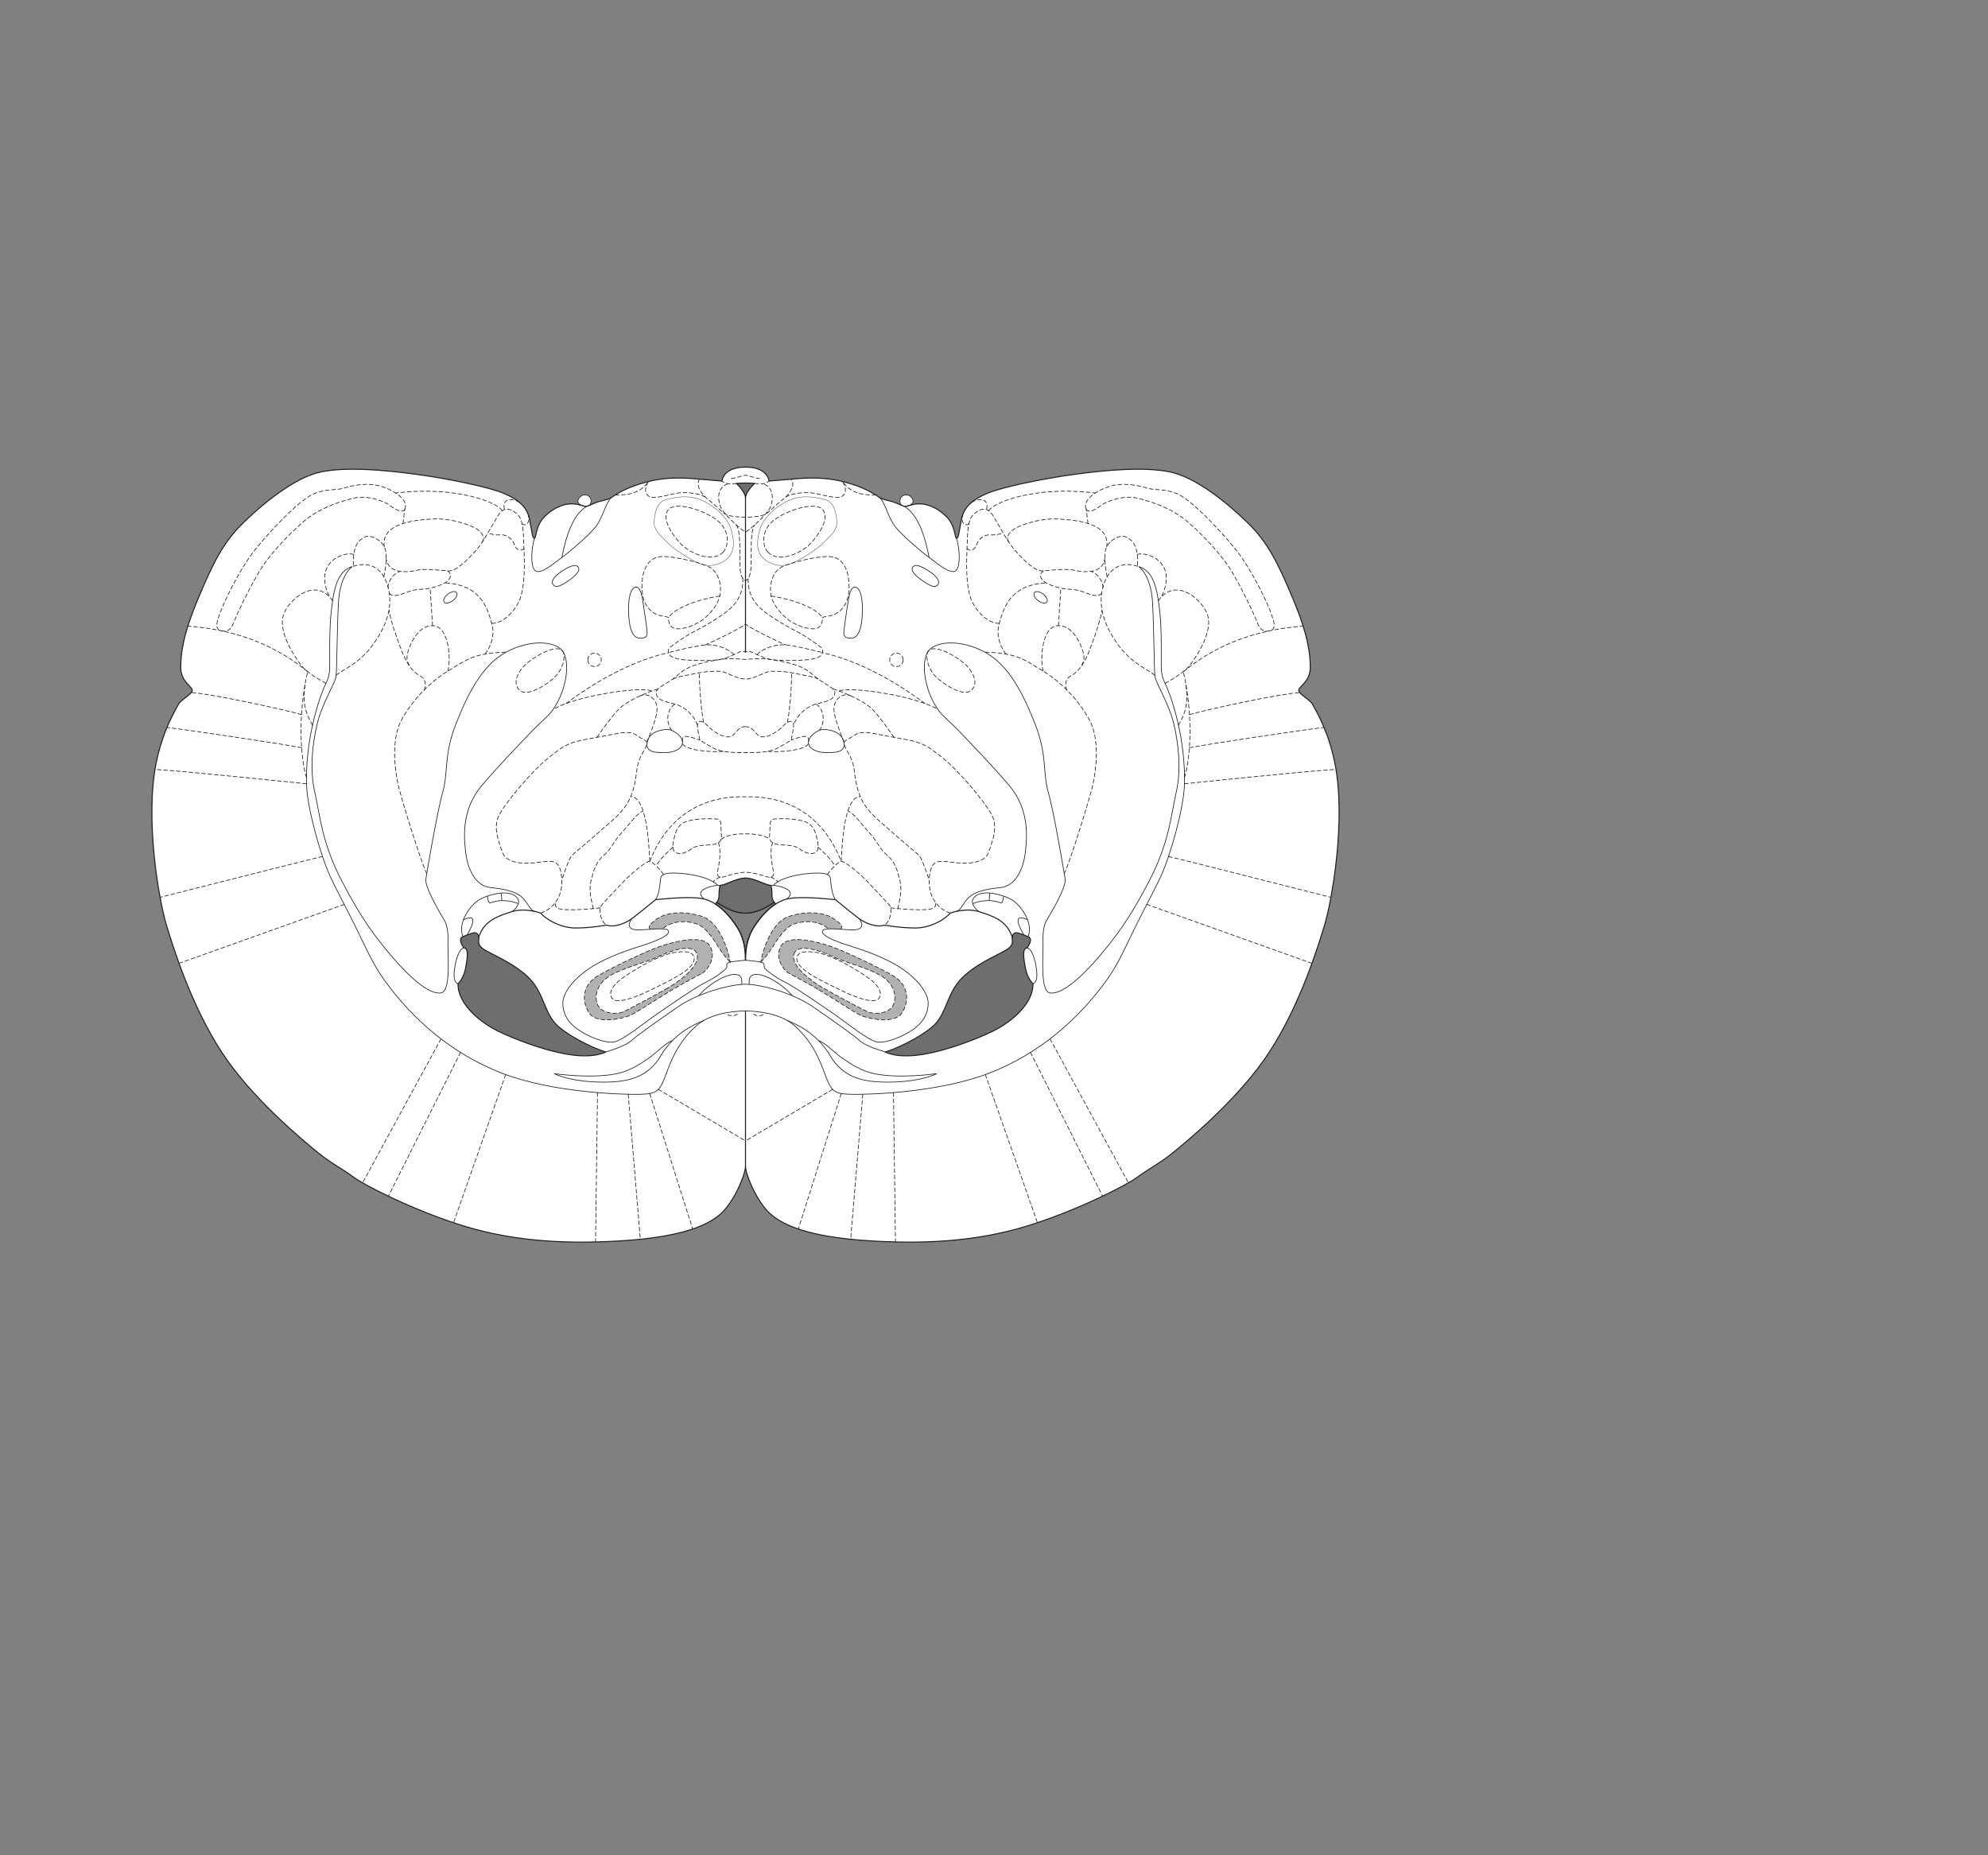 <?xml version="1.0" encoding="UTF-8" standalone="no"?>
<!-- Created with Inkscape (http://www.inkscape.org/) -->

<svg
   version="1.1"
   id="svg87806"
   width="1440"
   height="1344"
   viewBox="0 0 1440 1344"
   xmlns="http://www.w3.org/2000/svg"
   xmlns:svg="http://www.w3.org/2000/svg">
  <rect x="0" y="0" width="1440" height="1344" fill="#808080" stroke="none"/>
  <defs
     id="defs87810" />
  <g
     id="g87814">
    <path
       d="m 661.392,363.099 c 0,-2.435 -2.671,-4.641 -5.106,-4.641 -2.436,0 -4.41,1.973 -4.41,4.409 0,2.435 1.104,3.801 3.54,3.801 2.435,0 5.976,-1.133 5.976,-3.569"
       style="fill:#ffffff;fill-opacity:1;fill-rule:nonzero;stroke:none;stroke-width:0.1"
       id="path88474" />
    <path
       d="m 661.392,363.099 c 0,-2.435 -2.671,-4.641 -5.106,-4.641 -2.436,0 -4.41,1.973 -4.41,4.409 0,2.435 1.104,3.801 3.54,3.801 2.435,0 5.976,-1.133 5.976,-3.569 z"
       style="fill:none;stroke:#231f20;stroke-width:0.5;stroke-linecap:butt;stroke-linejoin:miter;stroke-miterlimit:4;stroke-dasharray:none;stroke-opacity:1"
       id="path88476" />
    <path
       d="m 418.608,363.099 c 0,-2.435 2.671,-4.641 5.107,-4.641 2.436,0 4.411,1.973 4.411,4.409 0,2.435 -1.105,3.801 -3.541,3.801 -2.435,0 -5.977,-1.133 -5.977,-3.569"
       style="fill:#ffffff;fill-opacity:1;fill-rule:nonzero;stroke:none;stroke-width:0.1"
       id="path88478" />
    <path
       d="m 418.608,363.099 c 0,-2.435 2.671,-4.641 5.107,-4.641 2.436,0 4.411,1.973 4.411,4.409 0,2.435 -1.105,3.801 -3.541,3.801 -2.435,0 -5.977,-1.133 -5.977,-3.569 z"
       style="fill:none;stroke:#231f20;stroke-width:0.5;stroke-linecap:butt;stroke-linejoin:miter;stroke-miterlimit:4;stroke-dasharray:none;stroke-opacity:1"
       id="path88480" />
    <path
       d="m 540,338.379 c -16.363,0 -17.059,10.097 -17.059,10.097 0,0 -3.83,-0.348 -12.534,-1.044 -8.704,-0.696 -24.024,-2.785 -40.735,1.393 -16.712,4.177 -24.023,9.748 -27.157,11.838 -1.566,1.043 -4.612,1.566 -9.052,2.785 -2.85,0.781 -5.396,2.438 -9.051,3.596 0,0 -4.014,-1.133 -5.572,-1.507 -8.704,-2.089 -17.756,2.089 -24.371,8.704 -6.615,6.614 -5.919,15.318 -7.311,15.667 -1.393,0.347 -1.74,-3.83 -3.482,-13.231 -1.74,-9.4 -8.008,-14.622 -18.452,-19.148 -10.445,-4.527 -40.387,-10.793 -63.714,-13.927 -23.326,-3.133 -50.134,-5.57 -68.935,-1.74 -18.801,3.829 -41.78,22.63 -56.402,36.904 -14.623,14.274 -21.934,29.246 -32.727,55.01 -10.793,25.764 -12.533,39.342 -12.533,49.787 0,10.444 8.704,13.926 8.355,16.711 -0.348,2.785 -8.355,6.615 -10.097,10.097 -1.74,3.481 -11.14,18.104 -16.015,42.128 -8.391,41.354 2.089,99.921 7.311,117.33 5.223,17.407 18.105,58.49 40.039,92.261 21.934,33.772 59.883,64.758 69.632,72.766 9.748,8.008 19.497,12.882 25.764,17.756 6.266,4.875 38.645,21.934 74.506,33.771 35.86,11.838 73.462,15.32 119.071,12.534 45.608,-2.785 64.294,-11.72 73.345,-20.309 9.052,-8.588 17.176,-27.606 17.176,-33.887 0,6.281 8.124,25.299 17.177,33.887 9.051,8.589 27.736,17.524 73.345,20.309 45.609,2.786 83.21,-0.696 119.07,-12.534 35.861,-11.837 68.24,-28.896 74.507,-33.771 6.267,-4.874 16.015,-9.748 25.764,-17.756 9.748,-8.008 47.698,-38.994 69.632,-72.766 21.934,-33.771 34.816,-74.854 40.038,-92.261 5.222,-17.409 15.703,-75.976 7.311,-117.33 -4.874,-24.024 -14.274,-38.647 -16.014,-42.128 -1.742,-3.482 -9.749,-7.312 -10.097,-10.097 -0.349,-2.785 8.355,-6.267 8.355,-16.711 0,-10.445 -1.741,-24.023 -12.534,-49.787 -10.793,-25.764 -18.103,-40.736 -32.726,-55.01 -14.623,-14.274 -37.602,-33.075 -56.403,-36.904 -18.801,-3.83 -45.608,-1.393 -68.935,1.74 -23.326,3.134 -53.269,9.4 -63.713,13.927 -10.445,4.526 -16.712,9.748 -18.453,19.148 -1.74,9.401 -2.089,13.578 -3.482,13.231 -1.392,-0.349 -0.696,-9.053 -7.311,-15.667 -6.615,-6.615 -15.667,-10.793 -24.371,-8.704 -1.557,0.374 -5.571,1.507 -5.571,1.507 -3.655,-1.158 -6.201,-2.815 -9.051,-3.596 -4.44,-1.219 -7.486,-1.742 -9.053,-2.785 -3.133,-2.09 -10.444,-7.661 -27.156,-11.838 -16.712,-4.178 -32.031,-2.089 -40.735,-1.393 -8.704,0.696 -12.534,1.044 -12.534,1.044 0,0 -0.696,-10.097 -17.06,-10.097 z m 20.817,315.265 c 0.295,0.392 0.644,0.792 1.052,1.211 -6.631,4.212 -12.047,10.863 -15.95,17.062 C 540,681.318 540,691.415 540,695.592 c 0,-4.177 0,-14.274 -5.918,-23.675 -3.904,-6.199 -9.319,-12.85 -15.95,-17.062 0.409,-0.419 0.757,-0.819 1.051,-1.211 3.498,2.207 11.588,7.844 20.817,7.844 9.229,0 17.319,-5.637 20.817,-7.844"
       style="fill:#ffffff;fill-opacity:1;fill-rule:nonzero;stroke:none;stroke-width:0.1"
       id="path88482" />
    <path
       d="m 540,338.379 c -16.363,0 -17.059,10.097 -17.059,10.097 0,0 -3.83,-0.348 -12.534,-1.044 -8.704,-0.696 -24.024,-2.785 -40.735,1.393 -16.712,4.177 -24.023,9.748 -27.157,11.838 -1.566,1.043 -4.612,1.566 -9.052,2.785 -2.85,0.781 -5.396,2.438 -9.051,3.596 0,0 -4.014,-1.133 -5.572,-1.507 -8.704,-2.089 -17.756,2.089 -24.371,8.704 -6.615,6.614 -5.919,15.318 -7.311,15.667 -1.393,0.347 -1.74,-3.83 -3.482,-13.231 -1.74,-9.4 -8.008,-14.622 -18.452,-19.148 -10.445,-4.527 -40.387,-10.793 -63.714,-13.927 -23.326,-3.133 -50.134,-5.57 -68.935,-1.74 -18.801,3.829 -41.78,22.63 -56.402,36.904 -14.623,14.274 -21.934,29.246 -32.727,55.01 -10.793,25.764 -12.533,39.342 -12.533,49.787 0,10.444 8.704,13.926 8.355,16.711 -0.348,2.785 -8.355,6.615 -10.097,10.097 -1.74,3.481 -11.14,18.104 -16.015,42.128 -8.391,41.354 2.089,99.921 7.311,117.33 5.223,17.407 18.105,58.49 40.039,92.261 21.934,33.772 59.883,64.758 69.632,72.766 9.748,8.008 19.497,12.882 25.764,17.756 6.266,4.875 38.645,21.934 74.506,33.771 35.86,11.838 73.462,15.32 119.071,12.534 45.608,-2.785 64.294,-11.72 73.345,-20.309 9.052,-8.588 17.176,-27.606 17.176,-33.887 0,6.281 8.124,25.299 17.177,33.887 9.051,8.589 27.736,17.524 73.345,20.309 45.609,2.786 83.21,-0.696 119.07,-12.534 35.861,-11.837 68.24,-28.896 74.507,-33.771 6.267,-4.874 16.015,-9.748 25.764,-17.756 9.748,-8.008 47.698,-38.994 69.632,-72.766 21.934,-33.771 34.816,-74.854 40.038,-92.261 5.222,-17.409 15.703,-75.976 7.311,-117.33 -4.874,-24.024 -14.274,-38.647 -16.014,-42.128 -1.742,-3.482 -9.749,-7.312 -10.097,-10.097 -0.349,-2.785 8.355,-6.267 8.355,-16.711 0,-10.445 -1.741,-24.023 -12.534,-49.787 -10.793,-25.764 -18.103,-40.736 -32.726,-55.01 -14.623,-14.274 -37.602,-33.075 -56.403,-36.904 -18.801,-3.83 -45.608,-1.393 -68.935,1.74 -23.326,3.134 -53.269,9.4 -63.713,13.927 -10.445,4.526 -16.712,9.748 -18.453,19.148 -1.74,9.401 -2.089,13.578 -3.482,13.231 -1.392,-0.349 -0.696,-9.053 -7.311,-15.667 -6.615,-6.615 -15.667,-10.793 -24.371,-8.704 -1.557,0.374 -5.571,1.507 -5.571,1.507 -3.655,-1.158 -6.201,-2.815 -9.051,-3.596 -4.44,-1.219 -7.486,-1.742 -9.053,-2.785 -3.133,-2.09 -10.444,-7.661 -27.156,-11.838 -16.712,-4.178 -32.031,-2.089 -40.735,-1.393 -8.704,0.696 -12.534,1.044 -12.534,1.044 0,0 -0.696,-10.097 -17.06,-10.097 z m 20.817,315.265 c 0.295,0.392 0.644,0.792 1.052,1.211 -6.631,4.212 -12.047,10.863 -15.95,17.062 C 540,681.318 540,691.415 540,695.592 c 0,-4.177 0,-14.274 -5.918,-23.675 -3.904,-6.199 -9.319,-12.85 -15.95,-17.062 0.409,-0.419 0.757,-0.819 1.051,-1.211 3.498,2.207 11.588,7.844 20.817,7.844 9.229,0 17.319,-5.637 20.817,-7.844 z"
       style="fill:none;stroke:#231f20;stroke-width:0.75;stroke-linecap:round;stroke-linejoin:round;stroke-miterlimit:4;stroke-dasharray:none;stroke-opacity:1"
       id="path88484" />
    <path
       d="m 558.105,688.281 c 3.829,-5.919 10.097,-16.364 16.711,-18.801 6.615,-2.438 17.46,-3.264 25.442,3.416 l 0.004,0.002 c 2.364,-0.109 5.421,0.07 8.633,0.291 l 0.002,-10e-4 c 1.701,-1.862 1.432,-3.012 -4.835,-7.538 -6.268,-4.526 -18.801,-6.267 -32.728,-1.74 -13.925,4.526 -19.844,29.245 -20.263,33.026 0,0 3.204,-2.736 7.034,-8.655"
       style="fill:#b2b1b1;fill-opacity:1;fill-rule:nonzero;stroke:none;stroke-width:0.1"
       id="path88486" />
    <path
       d="m 521.896,688.281 c -3.83,-5.919 -10.097,-16.364 -16.712,-18.801 -6.615,-2.438 -17.459,-3.264 -25.441,3.416 l -0.003,0.002 c -2.364,-0.109 -5.423,0.07 -8.635,0.291 l -0.001,-10e-4 c -1.701,-1.862 -1.432,-3.012 4.835,-7.538 6.267,-4.526 18.801,-6.267 32.727,-1.74 13.926,4.526 19.845,29.245 20.264,33.026 0,0 -3.204,-2.736 -7.034,-8.655"
       style="fill:#b2b1b1;fill-opacity:1;fill-rule:nonzero;stroke:none;stroke-width:0.1"
       id="path88488" />
    <path
       d="M 540,844.721 V 732.38"
       style="fill:none;stroke:#231f20;stroke-width:0.75;stroke-linecap:round;stroke-linejoin:round;stroke-miterlimit:4;stroke-dasharray:none;stroke-opacity:1"
       id="path88490" />
    <path
       d="m 679.264,423.679 c 1.871,-2.339 -0.348,-5.919 -5.57,-9.4 -5.223,-3.482 -10.445,-6.267 -12.534,-3.482 -2.089,2.785 3.576,7.507 5.919,9.052 2.6,1.715 9.4,7.312 12.185,3.83 z"
       style="fill:none;stroke:#231f20;stroke-width:0.5;stroke-linecap:butt;stroke-linejoin:miter;stroke-miterlimit:4;stroke-dasharray:none;stroke-opacity:1"
       id="path88492" />
    <path
       d="m 570.069,739.15 c 9.97,4.14 22.504,10.755 31.555,26.074 9.053,15.319 23.675,17.756 33.424,18.452 9.748,0.697 30.29,0.349 43.52,-5.918 0,0 -28.549,4.178 -47.002,-0.348 -7.299,-1.79 -14.028,-5.685 -20.889,-10.445 -6.861,-4.76 -12.648,-11.382 -17.813,-13.173"
       style="fill:none;stroke:#231f20;stroke-width:0.5;stroke-linecap:butt;stroke-linejoin:miter;stroke-miterlimit:4;stroke-dasharray:none;stroke-opacity:1"
       id="path88494" />
    <path
       d="m 637.485,360.663 c 3.83,4.177 5.919,13.925 10.445,20.192 4.526,6.268 20.194,19.497 25.068,22.979 4.874,3.482 13.926,11.489 18.452,10.096 4.526,-1.392 3.958,-15.85 1.392,-24.022"
       style="fill:none;stroke:#231f20;stroke-width:0.5;stroke-linecap:butt;stroke-linejoin:miter;stroke-miterlimit:4;stroke-dasharray:none;stroke-opacity:1"
       id="path88496" />
    <path
       d="m 655.589,367.044 c 5.579,4.12 12.535,11.374 17.409,36.79"
       style="fill:none;stroke:#231f20;stroke-width:0.5;stroke-linecap:butt;stroke-linejoin:miter;stroke-miterlimit:4;stroke-dasharray:none;stroke-opacity:1"
       id="path88498" />
    <path
       d="m 718.955,747.12 c 12.619,-6.092 29.593,-19.497 29.245,-34.468 0,0 -4.178,-3.83 -5.571,-11.837 -1.392,-8.008 -2.088,-13.579 1.393,-14.275 0,0 4.874,-6.267 0.696,-8.008 -4.177,-1.74 -6.615,-2.437 -7.659,-2.785 -1.045,-0.348 -4.526,0 -3.83,5.222 0.696,5.223 -3.83,6.963 -9.748,10.097 -5.919,3.134 -23.327,11.142 -30.986,22.631 -7.661,11.489 -8.008,22.63 -17.757,30.637 -9.748,8.008 -25.415,15.32 -33.423,17.756 0,0 8.008,4.875 27.156,1.742 19.15,-3.134 40.387,-11.838 50.484,-16.712"
       style="fill:#706d6e;fill-opacity:1;fill-rule:nonzero;stroke:none;stroke-width:0.1"
       id="path88500" />
    <path
       d="m 718.955,747.12 c 12.619,-6.092 29.593,-19.497 29.245,-34.468 0,0 -4.178,-3.83 -5.571,-11.837 -1.392,-8.008 -2.088,-13.579 1.393,-14.275 0,0 4.874,-6.267 0.696,-8.008 -4.177,-1.74 -6.615,-2.437 -7.659,-2.785 -1.045,-0.348 -4.526,0 -3.83,5.222 0.696,5.223 -3.83,6.963 -9.748,10.097 -5.919,3.134 -23.327,11.142 -30.986,22.631 -7.661,11.489 -8.008,22.63 -17.757,30.637 -9.748,8.008 -25.415,15.32 -33.423,17.756 0,0 8.008,4.875 27.156,1.742 19.15,-3.134 40.387,-11.838 50.484,-16.712 z"
       style="fill:none;stroke:#231f20;stroke-width:0.75;stroke-linecap:round;stroke-linejoin:round;stroke-miterlimit:4;stroke-dasharray:none;stroke-opacity:1"
       id="path88502" />
    <path
       d="m 748.2,712.652 c 3.134,-1.044 3.268,-5.93 2.437,-11.489 -0.962,-6.433 -3.134,-13.579 -6.615,-14.623"
       style="fill:none;stroke:#231f20;stroke-width:0.5;stroke-linecap:butt;stroke-linejoin:miter;stroke-miterlimit:4;stroke-dasharray:none;stroke-opacity:1"
       id="path88504" />
    <path
       d="m 542.75,713.122 c -0.661,-5.693 1.428,-7.782 6.999,-7.085 5.571,0.696 16.328,6.258 24.179,15.315"
       style="fill:none;stroke:#231f20;stroke-width:0.5;stroke-linecap:butt;stroke-linejoin:miter;stroke-miterlimit:4;stroke-dasharray:none;stroke-opacity:1"
       id="path88506" />
    <path
       d="m 709.207,660.428 c -3.483,-2.437 -7.983,-7.889 -1.742,-11.838 6.242,-3.948 18.801,-0.347 24.72,2.785 5.918,3.134 16.711,16.016 12.533,27.157"
       style="fill:none;stroke:#231f20;stroke-width:0.5;stroke-linecap:butt;stroke-linejoin:miter;stroke-miterlimit:4;stroke-dasharray:none;stroke-opacity:1"
       id="path88508" />
    <path
       d="m 741.649,677.316 c -2.501,-4.355 -9.345,-16.488 2.64,-11.067"
       style="fill:none;stroke:#231f20;stroke-width:0.5;stroke-linecap:butt;stroke-linejoin:miter;stroke-miterlimit:4;stroke-dasharray:none;stroke-opacity:1"
       id="path88510" />
    <path
       d="m 704.566,654.64 c 4.641,-1.872 8.122,-2.22 11.951,-2.22 3.83,0 7.66,1.393 8.704,1.741 1.045,0.348 1.782,-4.992 1.782,-4.992"
       style="fill:none;stroke:#231f20;stroke-width:0.5;stroke-linecap:butt;stroke-linejoin:miter;stroke-miterlimit:4;stroke-dasharray:none;stroke-opacity:1"
       id="path88512" />
    <path
       d="m 716.517,652.42 0.369,-5.475"
       style="fill:none;stroke:#231f20;stroke-width:0.5;stroke-linecap:butt;stroke-linejoin:miter;stroke-miterlimit:4;stroke-dasharray:none;stroke-opacity:1"
       id="path88514" />
    <path
       d="m 758.627,435.044 c 0,-1.922 -2.174,-4.517 -4.856,-5.794 -2.683,-1.278 -4.857,-0.755 -4.857,1.168 0,1.923 2.174,4.518 4.857,5.794 2.682,1.278 4.856,0.755 4.856,-1.168 z"
       style="fill:none;stroke:#231f20;stroke-width:0.5;stroke-linecap:butt;stroke-linejoin:miter;stroke-miterlimit:4;stroke-dasharray:none;stroke-opacity:1"
       id="path88516" />
    <path
       d="m 605.106,651.724 c -1.74,-2.785 -2.437,-5.919 -3.133,-10.793 -0.696,-4.874 0.696,-7.66 -6.615,-8.356 -7.312,-0.697 -28.201,1.392 -35.164,8.704 0,0 5.57,0.696 9.052,2.437 3.481,1.741 4.798,3.898 0.832,7.52"
       style="fill:none;stroke:#231f20;stroke-width:0.5;stroke-linecap:butt;stroke-linejoin:miter;stroke-miterlimit:4;stroke-dasharray:none;stroke-opacity:1"
       id="path88518" />
    <path
       d="m 585.609,538.224 c -0.375,-4.872 6.615,-9.4 10.097,-9.749 3.482,-0.348 14.796,1.132 15.665,10.067 0.676,6.968 -7.309,6.645 -13.228,6.645 -5.919,0 -12.185,-2.437 -12.534,-6.963 z"
       style="fill:none;stroke:#231f20;stroke-width:0.5;stroke-linecap:butt;stroke-linejoin:miter;stroke-miterlimit:4;stroke-dasharray:none;stroke-opacity:1"
       id="path88520" />
    <path
       d="m 619.148,425.304 c 3.054,0 5.571,4.874 5.571,16.016 0,11.14 -2.09,20.426 -7.427,20.889 -5.338,0.464 -6.266,-1.394 -6.035,-4.643 0.232,-3.249 2.553,-18.569 3.249,-22.979 0.697,-4.409 2.088,-9.283 4.642,-9.283 z"
       style="fill:none;stroke:#231f20;stroke-width:0.5;stroke-linecap:butt;stroke-linejoin:miter;stroke-miterlimit:4;stroke-dasharray:none;stroke-opacity:1"
       id="path88522" />
    <path
       d="M 540,360.664 V 472.421"
       style="fill:none;stroke:#231f20;stroke-width:0.75;stroke-linecap:round;stroke-linejoin:round;stroke-miterlimit:4;stroke-dasharray:none;stroke-opacity:1"
       id="path88524" />
    <path
       d="m 387.158,660.201 c -3.482,-1.044 -4.874,-6.388 -9.052,-10.218 -4.178,-3.829 -11.489,-5.919 -22.631,-6.963 -11.141,-1.045 -16.711,-13.578 -18.103,-25.067 -1.393,-11.49 -3.134,-31.335 11.489,-48.743 9.946,-11.843 25.015,-27.657 37.253,-40.386 5.753,-5.985 11.282,-10.073 14.622,-14.972 10.445,-15.318 12.186,-35.512 6.615,-42.475 -5.57,-6.963 -23.326,-8.356 -40.734,1.044 -17.409,9.401 -27.853,30.29 -36.557,52.573 -8.704,22.282 -5.223,34.467 -9.4,49.09 -4.178,14.623 -11.142,56.402 -12.186,62.669 -1.045,6.267 12.186,27.853 13.578,30.289 1.393,2.438 2.785,7.312 2.437,15.32 -0.348,8.008 2.437,35.512 -4.874,36.905 -8.978,1.71 -24.371,-12.882 -35.861,-26.46 -11.489,-13.578 -21.586,-26.461 -36.209,-54.661 -14.622,-28.201 -15.667,-47.351 -19.496,-64.062 -3.83,-16.711 -1.741,-35.164 1.741,-49.787 3.481,-14.623 12.881,-29.245 13.578,-34.12 0.696,-4.874 0.696,-31.682 1.741,-52.92 1.044,-21.237 10.097,-26.808 10.097,-26.808 -12.535,3.481 -13.927,21.586 -15.32,33.075 -1.392,11.489 -1.044,33.424 -1.044,39.343 0,5.918 -1.392,9.4 -2.786,12.185 -1.392,2.785 -5.57,12.882 -9.052,27.504 -3.481,14.623 -5.57,31.683 -4.874,47.351 0.697,15.667 9.748,49.438 17.409,65.801 4.234,9.049 11.109,21.722 18.452,36.557 5.936,11.992 11.67,25.654 20.541,37.949 19.845,27.505 48.047,52.921 84.951,67.196 36.905,14.274 88.085,15.667 100.618,15.319 12.534,-0.349 13.927,-2.437 19.149,-16.712 5.222,-14.274 11.257,-24.14 21.47,-33.191 10.214,-9.053 27.852,-10.446 35.28,-10.446 7.428,0 25.067,1.393 35.28,10.446 10.214,9.051 16.248,18.917 21.47,33.191 5.223,14.275 6.616,16.363 19.149,16.712 12.534,0.348 63.714,-1.045 100.618,-15.319 36.905,-14.275 65.107,-39.691 84.951,-67.196 8.871,-12.295 14.606,-25.957 20.542,-37.949 7.343,-14.835 14.217,-27.508 18.452,-36.557 7.66,-16.363 16.712,-50.134 17.409,-65.801 0.696,-15.668 -1.393,-32.728 -4.874,-47.351 -3.483,-14.622 -7.661,-24.719 -9.053,-27.504 -1.393,-2.785 -2.785,-6.267 -2.785,-12.185 0,-5.919 0.348,-27.854 -1.045,-39.343 -1.393,-11.489 -2.785,-29.594 -15.319,-33.075 0,0 9.052,5.571 10.097,26.808 1.044,21.238 1.044,48.046 1.74,52.92 0.697,4.875 10.097,19.497 13.578,34.12 3.483,14.623 5.572,33.076 1.742,49.787 -3.83,16.711 -4.874,35.861 -19.497,64.062 -14.623,28.2 -24.719,41.083 -36.209,54.661 -11.49,13.578 -26.883,28.17 -35.861,26.46 -7.31,-1.393 -4.525,-28.897 -4.874,-36.905 -0.347,-8.008 1.045,-12.882 2.438,-15.32 1.392,-2.436 14.622,-24.022 13.578,-30.289 -1.045,-6.267 -8.008,-48.046 -12.186,-62.669 -4.177,-14.623 -0.696,-26.808 -9.4,-49.09 -8.704,-22.283 -19.149,-43.172 -36.557,-52.573 -17.408,-9.4 -35.164,-8.007 -40.735,-1.044 -5.57,6.963 -3.829,27.157 6.615,42.475 3.34,4.899 8.87,8.987 14.623,14.972 12.237,12.729 27.306,28.543 37.253,40.386 14.623,17.408 12.882,37.253 11.489,48.743 -1.392,11.489 -6.963,24.022 -18.104,25.067 -11.141,1.044 -18.452,3.134 -22.63,6.963 -4.179,3.83 -5.571,9.174 -9.053,10.218"
       style="fill:none;stroke:#231f20;stroke-width:0.5;stroke-linecap:butt;stroke-linejoin:miter;stroke-miterlimit:4;stroke-dasharray:none;stroke-opacity:1"
       id="path88526" />
    <path
       d="m 400.736,423.679 c -1.871,-2.339 0.348,-5.919 5.571,-9.4 5.222,-3.482 10.444,-6.267 12.533,-3.482 2.089,2.785 -3.575,7.507 -5.918,9.052 -2.6,1.715 -9.4,7.312 -12.186,3.83 z"
       style="fill:none;stroke:#231f20;stroke-width:0.5;stroke-linecap:butt;stroke-linejoin:miter;stroke-miterlimit:4;stroke-dasharray:none;stroke-opacity:1"
       id="path88528" />
    <path
       d="m 509.932,739.15 c -9.971,4.14 -22.504,10.755 -31.556,26.074 -9.052,15.319 -23.675,17.756 -33.423,18.452 -9.748,0.697 -30.29,0.349 -43.521,-5.918 0,0 28.55,4.178 47.002,-0.348 7.299,-1.79 14.028,-5.685 20.89,-10.445 6.861,-4.76 12.648,-11.382 17.813,-13.173"
       style="fill:none;stroke:#231f20;stroke-width:0.5;stroke-linecap:butt;stroke-linejoin:miter;stroke-miterlimit:4;stroke-dasharray:none;stroke-opacity:1"
       id="path88530" />
    <path
       d="m 442.515,360.663 c -3.829,4.177 -5.918,13.925 -10.444,20.192 -4.527,6.268 -20.194,19.497 -25.068,22.979 -4.874,3.482 -13.926,11.489 -18.453,10.096 -4.525,-1.392 -3.957,-15.85 -1.392,-24.022"
       style="fill:none;stroke:#231f20;stroke-width:0.5;stroke-linecap:butt;stroke-linejoin:miter;stroke-miterlimit:4;stroke-dasharray:none;stroke-opacity:1"
       id="path88532" />
    <path
       d="m 424.412,367.044 c -5.579,4.12 -12.535,11.374 -17.409,36.79"
       style="fill:none;stroke:#231f20;stroke-width:0.5;stroke-linecap:butt;stroke-linejoin:miter;stroke-miterlimit:4;stroke-dasharray:none;stroke-opacity:1"
       id="path88534" />
    <path
       d="m 438.686,762.09 c 4.525,-1.392 14.622,-4.525 18.801,-8.355 4.178,-3.83 17.059,-12.882 33.075,-24.024 C 506.577,718.571 530.252,713 540,713 c 9.749,0 33.423,5.571 49.439,16.711 16.016,11.142 28.897,20.194 33.075,24.024 4.178,3.83 14.275,6.963 18.801,8.355"
       style="fill:none;stroke:#231f20;stroke-width:0.5;stroke-linecap:butt;stroke-linejoin:miter;stroke-miterlimit:4;stroke-dasharray:none;stroke-opacity:1"
       id="path88536" />
    <path
       d="m 361.046,747.12 c -12.62,-6.092 -29.593,-19.497 -29.246,-34.468 0,0 4.179,-3.83 5.572,-11.837 1.392,-8.008 2.088,-13.579 -1.393,-14.275 0,0 -4.875,-6.267 -0.697,-8.008 4.178,-1.74 6.615,-2.437 7.66,-2.785 1.044,-0.348 4.526,0 3.83,5.222 -0.697,5.223 3.829,6.963 9.748,10.097 5.919,3.134 23.327,11.142 30.986,22.631 7.66,11.489 8.008,22.63 17.756,30.637 9.749,8.008 25.416,15.32 33.424,17.756 0,0 -8.008,4.875 -27.157,1.742 -19.149,-3.134 -40.386,-11.838 -50.483,-16.712"
       style="fill:#706d6e;fill-opacity:1;fill-rule:nonzero;stroke:none;stroke-width:0.1"
       id="path88538" />
    <path
       d="m 361.046,747.12 c -12.62,-6.092 -29.593,-19.497 -29.246,-34.468 0,0 4.179,-3.83 5.572,-11.837 1.392,-8.008 2.088,-13.579 -1.393,-14.275 0,0 -4.875,-6.267 -0.697,-8.008 4.178,-1.74 6.615,-2.437 7.66,-2.785 1.044,-0.348 4.526,0 3.83,5.222 -0.697,5.223 3.829,6.963 9.748,10.097 5.919,3.134 23.327,11.142 30.986,22.631 7.66,11.489 8.008,22.63 17.756,30.637 9.749,8.008 25.416,15.32 33.424,17.756 0,0 -8.008,4.875 -27.157,1.742 -19.149,-3.134 -40.386,-11.838 -50.483,-16.712 z"
       style="fill:none;stroke:#231f20;stroke-width:0.75;stroke-linecap:round;stroke-linejoin:round;stroke-miterlimit:4;stroke-dasharray:none;stroke-opacity:1"
       id="path88540" />
    <path
       d="m 331.8,712.652 c -3.132,-1.044 -3.267,-5.93 -2.436,-11.489 0.961,-6.433 3.133,-13.579 6.615,-14.623"
       style="fill:none;stroke:#231f20;stroke-width:0.5;stroke-linecap:butt;stroke-linejoin:miter;stroke-miterlimit:4;stroke-dasharray:none;stroke-opacity:1"
       id="path88542" />
    <path
       d="m 537.25,713.122 c 0.662,-5.693 -1.427,-7.782 -6.998,-7.085 -5.571,0.696 -16.329,6.258 -24.179,15.315"
       style="fill:none;stroke:#231f20;stroke-width:0.5;stroke-linecap:butt;stroke-linejoin:miter;stroke-miterlimit:4;stroke-dasharray:none;stroke-opacity:1"
       id="path88544" />
    <path
       d="m 346.808,678.876 c 3.866,-12.189 14.238,-15.315 23.986,-18.448 9.749,-3.134 20.89,1.044 20.89,1.044 4.178,4.874 14.623,10.793 25.416,10.793 10.793,0 22.282,-2.089 22.282,-2.089 5.918,2.089 14.275,-1.74 18.105,-4.526 3.829,-2.785 17.407,-13.926 17.407,-13.926 1.393,0 20.193,-2.437 32.031,-1.045 11.837,1.393 21.238,11.838 27.157,21.238 5.918,9.401 5.918,19.498 5.918,23.675 0,-4.177 0,-14.274 5.919,-23.675 5.918,-9.4 15.319,-19.845 27.157,-21.238 11.837,-1.392 30.637,1.045 32.03,1.045 0,0 13.578,11.141 17.408,13.926 3.83,2.786 12.186,6.615 18.105,4.526 0,0 11.489,2.089 22.282,2.089 10.793,0 21.237,-5.919 25.416,-10.793 0,0 11.141,-4.178 20.89,-1.044 9.748,3.133 20.119,6.259 23.986,18.448"
       style="fill:none;stroke:#231f20;stroke-width:0.75;stroke-linecap:round;stroke-linejoin:round;stroke-miterlimit:4;stroke-dasharray:none;stroke-opacity:1"
       id="path88546" />
    <path
       d="m 457.487,665.65 c -2.786,3.83 -3.134,8.356 5.918,8.008 9.053,-0.348 20.542,-2.089 20.889,1.045 0.349,3.132 -8.355,6.615 -15.318,9.051 -6.964,2.438 -21.934,6.268 -36.905,14.623 -14.971,8.356 -24.371,20.194 -24.371,28.202 0,8.007 3.829,14.274 10.793,19.148 6.963,4.874 19.844,10.445 26.46,9.052 6.615,-1.393 20.889,-13.23 30.986,-20.193 10.097,-6.963 29.245,-20.193 35.86,-23.327 6.616,-3.134 14.275,-9.051 14.623,-10.444 0.348,-1.394 -1.392,-3.483 4.178,-4.179 5.57,-0.696 9.4,-1.044 9.4,-1.044 0,0 3.83,0.348 9.401,1.044 5.57,0.696 3.829,2.785 4.178,4.179 0.347,1.393 8.007,7.31 14.623,10.444 6.614,3.134 25.763,16.364 35.86,23.327 10.097,6.963 24.371,18.8 30.986,20.193 6.615,1.393 19.497,-4.178 26.46,-9.052 6.963,-4.874 10.793,-11.141 10.793,-19.148 0,-8.008 -9.4,-19.846 -24.371,-28.202 -14.97,-8.355 -29.942,-12.185 -36.905,-14.623 -6.963,-2.436 -15.667,-5.919 -15.319,-9.051 0.348,-3.134 11.838,-1.393 20.889,-1.045 9.053,0.348 8.704,-4.178 5.919,-8.008"
       style="fill:none;stroke:#231f20;stroke-width:0.5;stroke-linecap:butt;stroke-linejoin:miter;stroke-miterlimit:4;stroke-dasharray:none;stroke-opacity:1"
       id="path88548" />
    <path
       d="m 370.794,660.428 c 3.482,-2.437 7.983,-7.889 1.742,-11.838 -6.242,-3.948 -18.801,-0.347 -24.72,2.785 -5.919,3.134 -16.712,16.016 -12.534,27.157"
       style="fill:none;stroke:#231f20;stroke-width:0.5;stroke-linecap:butt;stroke-linejoin:miter;stroke-miterlimit:4;stroke-dasharray:none;stroke-opacity:1"
       id="path88550" />
    <path
       d="m 338.352,677.316 c 2.501,-4.355 9.344,-16.488 -2.64,-11.067"
       style="fill:none;stroke:#231f20;stroke-width:0.5;stroke-linecap:butt;stroke-linejoin:miter;stroke-miterlimit:4;stroke-dasharray:none;stroke-opacity:1"
       id="path88552" />
    <path
       d="m 375.435,654.64 c -4.641,-1.872 -8.122,-2.22 -11.952,-2.22 -3.829,0 -7.659,1.393 -8.704,1.741 -1.044,0.348 -1.781,-4.992 -1.781,-4.992"
       style="fill:none;stroke:#231f20;stroke-width:0.5;stroke-linecap:butt;stroke-linejoin:miter;stroke-miterlimit:4;stroke-dasharray:none;stroke-opacity:1"
       id="path88554" />
    <path
       d="m 363.483,652.42 -0.368,-5.475"
       style="fill:none;stroke:#231f20;stroke-width:0.5;stroke-linecap:butt;stroke-linejoin:miter;stroke-miterlimit:4;stroke-dasharray:none;stroke-opacity:1"
       id="path88556" />
    <path
       d="m 321.374,435.044 c 0,-1.922 2.174,-4.517 4.856,-5.794 2.682,-1.278 4.856,-0.755 4.856,1.168 0,1.923 -2.174,4.518 -4.856,5.794 -2.682,1.278 -4.856,0.755 -4.856,-1.168 z"
       style="fill:none;stroke:#231f20;stroke-width:0.5;stroke-linecap:butt;stroke-linejoin:miter;stroke-miterlimit:4;stroke-dasharray:none;stroke-opacity:1"
       id="path88558" />
    <path
       d="m 474.894,651.724 c 1.741,-2.785 2.438,-5.919 3.134,-10.793 0.696,-4.874 -0.696,-7.66 6.615,-8.356 7.312,-0.697 28.201,1.392 35.164,8.704 0,0 -5.57,0.696 -9.053,2.437 -3.481,1.741 -4.797,3.898 -0.832,7.52"
       style="fill:none;stroke:#231f20;stroke-width:0.5;stroke-linecap:butt;stroke-linejoin:miter;stroke-miterlimit:4;stroke-dasharray:none;stroke-opacity:1"
       id="path88560" />
    <path
       d="m 494.391,538.224 c 0.376,-4.872 -6.615,-9.4 -10.097,-9.749 -3.481,-0.348 -14.796,1.132 -15.664,10.067 -0.677,6.968 7.309,6.645 13.228,6.645 5.918,0 12.185,-2.437 12.533,-6.963 z"
       style="fill:none;stroke:#231f20;stroke-width:0.5;stroke-linecap:butt;stroke-linejoin:miter;stroke-miterlimit:4;stroke-dasharray:none;stroke-opacity:1"
       id="path88562" />
    <path
       d="m 460.852,425.304 c -3.053,0 -5.57,4.874 -5.57,16.016 0,11.14 2.089,20.426 7.426,20.889 5.338,0.464 6.266,-1.394 6.035,-4.643 -0.231,-3.249 -2.553,-18.569 -3.249,-22.979 -0.697,-4.409 -2.087,-9.283 -4.642,-9.283 z"
       style="fill:none;stroke:#231f20;stroke-width:0.5;stroke-linecap:butt;stroke-linejoin:miter;stroke-miterlimit:4;stroke-dasharray:none;stroke-opacity:1"
       id="path88564" />
    <path
       d="m 540,360.664 c 0,-3.485 -4.708,-8.822 -6.615,-10.447 0,0 4.294,-0.347 6.615,-0.347 2.322,0 6.616,0.347 6.616,0.347 -1.908,1.625 -6.616,6.962 -6.616,10.447"
       style="fill:#706d6e;fill-opacity:1;fill-rule:nonzero;stroke:none;stroke-width:0.1"
       id="path88566" />
    <path
       d="m 540,360.664 c 0,-3.485 -4.708,-8.822 -6.615,-10.447 0,0 4.294,-0.347 6.615,-0.347 2.322,0 6.616,0.347 6.616,0.347 -1.908,1.625 -6.616,6.962 -6.616,10.447 z"
       style="fill:none;stroke:#231f20;stroke-width:0.75;stroke-linecap:round;stroke-linejoin:round;stroke-miterlimit:4;stroke-dasharray:none;stroke-opacity:1"
       id="path88568" />
    <path
       d="m 519.807,641.279 c 2.438,0.696 6.267,-1.044 8.008,-1.74 1.74,-0.697 8.355,-3.482 12.185,-3.482 3.83,0 10.445,2.785 12.186,3.482 1.74,0.696 5.57,2.436 8.008,1.74"
       style="fill:none;stroke:#231f20;stroke-width:0.5;stroke-linecap:butt;stroke-linejoin:miter;stroke-miterlimit:4;stroke-dasharray:none;stroke-opacity:1"
       id="path88570" />
    <path
       d="m 560.862,653.703 c -0.016,-0.02 -0.03,-0.039 -0.045,-0.059 -3.498,2.207 -11.588,7.844 -20.817,7.844 -9.229,0 -17.319,-5.637 -20.817,-7.844 -0.002,0.004 -0.005,0.006 -0.007,0.01 1.675,-2.22 1.675,-4.086 1.675,-6.456 0,-2.726 0.63,-5.649 0.657,-5.772 2.263,-0.14 4.935,-1.339 6.307,-1.887 1.74,-0.697 8.355,-3.482 12.185,-3.482 3.83,0 10.445,2.785 12.186,3.482 1.372,0.548 4.042,1.747 6.307,1.887 0.025,0.123 0.656,3.046 0.656,5.772 0,2.387 0,4.263 1.713,6.505"
       style="fill:#706d6e;fill-opacity:1;fill-rule:nonzero;stroke:none;stroke-width:0.1"
       id="path88572" />
    <path
       d="m 560.862,653.703 c -0.016,-0.02 -0.03,-0.039 -0.045,-0.059 -3.498,2.207 -11.588,7.844 -20.817,7.844 -9.229,0 -17.319,-5.637 -20.817,-7.844 -0.002,0.004 -0.005,0.006 -0.007,0.01 1.675,-2.22 1.675,-4.086 1.675,-6.456 0,-2.726 0.63,-5.649 0.657,-5.772 2.263,-0.14 4.935,-1.339 6.307,-1.887 1.74,-0.697 8.355,-3.482 12.185,-3.482 3.83,0 10.445,2.785 12.186,3.482 1.372,0.548 4.042,1.747 6.307,1.887 0.025,0.123 0.656,3.046 0.656,5.772 0,2.387 0,4.263 1.713,6.505 z"
       style="fill:none;stroke:#231f20;stroke-width:0.75;stroke-linecap:round;stroke-linejoin:round;stroke-miterlimit:4;stroke-dasharray:none;stroke-opacity:1"
       id="path88574" />
    <path
       d="m 574.378,407.748 c 6.504,-3.037 16.686,-9.136 22.257,-14.708 5.571,-5.57 9.748,-9.052 9.516,-14.854 -0.233,-5.802 -1.625,-14.389 -8.589,-16.247 -6.963,-1.857 -16.248,-3.481 -24.835,0 -8.587,3.481 -19.727,12.07 -22.513,22.282 -2.786,10.213 -1.162,15.552 1.393,18.801 2.551,3.249 11.656,9.917 22.771,4.726 z"
       style="fill:none;stroke:#231f20;stroke-width:0.25;stroke-linecap:butt;stroke-linejoin:miter;stroke-miterlimit:4;stroke-dasharray:none;stroke-opacity:1"
       id="path88576" />
    <path
       d="m 505.623,407.748 c -6.504,-3.037 -16.687,-9.136 -22.257,-14.708 -5.571,-5.57 -9.748,-9.052 -9.516,-14.854 0.233,-5.802 1.625,-14.389 8.588,-16.247 6.964,-1.857 16.248,-3.481 24.835,0 8.588,3.481 19.729,12.07 22.514,22.282 2.785,10.213 1.161,15.552 -1.393,18.801 -2.552,3.249 -11.656,9.917 -22.771,4.726 z"
       style="fill:none;stroke:#231f20;stroke-width:0.25;stroke-linecap:butt;stroke-linejoin:miter;stroke-miterlimit:4;stroke-dasharray:none;stroke-opacity:1"
       id="path88578" />
    <path
       d="m 770.883,632.915 c 4.125,-8.347 19.445,-57.09 21.185,-66.491 1.741,-9.4 4.875,-30.637 -3.133,-45.26 -8.008,-14.622 -20.89,-27.504 -34.12,-35.512 -13.231,-8.008 -18.452,-12.534 -41.431,-13.231"
       style="fill:none;stroke:#231f20;stroke-width:0.5;stroke-linecap:round;stroke-linejoin:round;stroke-miterlimit:4;stroke-dasharray:2.8, 1.8;stroke-dashoffset:0;stroke-opacity:1"
       id="path88580" />
    <path
       d="m 672.649,471.377 c -2.443,2.618 -1.393,11.49 4.526,18.104 4.763,5.325 20.194,15.668 26.113,10.793 5.919,-4.874 1.74,-13.23 -3.482,-18.452 -5.222,-5.223 -22.282,-15.667 -27.157,-10.445 z"
       style="fill:none;stroke:#231f20;stroke-width:0.5;stroke-linecap:round;stroke-linejoin:round;stroke-miterlimit:4;stroke-dasharray:2.8, 1.8;stroke-dashoffset:0;stroke-opacity:1"
       id="path88582" />
    <path
       d="m 654.197,477.992 c 0,-2.692 -2.183,-4.874 -4.874,-4.874 -2.692,0 -4.874,2.182 -4.874,4.874 0,2.691 2.182,4.875 4.874,4.875 2.691,0 4.874,-2.184 4.874,-4.875 z"
       style="fill:none;stroke:#231f20;stroke-width:0.5;stroke-linecap:round;stroke-linejoin:round;stroke-miterlimit:4;stroke-dasharray:2.8, 1.8;stroke-dashoffset:0;stroke-opacity:1"
       id="path88584" />
    <path
       d="m 858,563.292 c 3.003,-9.053 7.53,-39.812 -0.826,-76.717"
       style="fill:none;stroke:#231f20;stroke-width:0.5;stroke-linecap:round;stroke-linejoin:round;stroke-miterlimit:4;stroke-dasharray:2.8, 1.8;stroke-dashoffset:0;stroke-opacity:1"
       id="path88586" />
    <path
       d="m 853.637,525.354 c 3.885,-6.976 7.899,-14.719 5.228,-30.345"
       style="fill:none;stroke:#231f20;stroke-width:0.5;stroke-linecap:round;stroke-linejoin:round;stroke-miterlimit:4;stroke-dasharray:2.8, 1.8;stroke-dashoffset:0;stroke-opacity:1"
       id="path88588" />
    <path
       d="m 843.944,495.052 c 6.963,-4.178 13.927,-7.66 18.801,-14.275 4.874,-6.614 15.319,-22.979 12.185,-34.468 -3.134,-11.489 -23.326,-29.253 -35.86,-11.144"
       style="fill:none;stroke:#231f20;stroke-width:0.5;stroke-linecap:round;stroke-linejoin:round;stroke-miterlimit:4;stroke-dasharray:2.8, 1.8;stroke-dashoffset:0;stroke-opacity:1"
       id="path88590" />
    <path
       d="m 823.797,401.745 c 5.176,-2.611 30.244,4.352 17.445,30.715"
       style="fill:none;stroke:#231f20;stroke-width:0.5;stroke-linecap:round;stroke-linejoin:round;stroke-miterlimit:4;stroke-dasharray:2.8, 1.8;stroke-dashoffset:0;stroke-opacity:1"
       id="path88592" />
    <path
       d="m 256.204,401.745 c -5.176,-2.611 -30.245,4.352 -17.445,30.715"
       style="fill:none;stroke:#231f20;stroke-width:0.5;stroke-linecap:round;stroke-linejoin:round;stroke-miterlimit:4;stroke-dasharray:2.8, 1.8;stroke-dashoffset:0;stroke-opacity:1"
       id="path88594" />
    <path
       d="m 857.174,486.575 c 12.575,-10.046 38.757,-29.508 86.747,-32.972"
       style="fill:none;stroke:#231f20;stroke-width:0.5;stroke-linecap:round;stroke-linejoin:round;stroke-miterlimit:4;stroke-dasharray:2.8, 1.8;stroke-dashoffset:0;stroke-opacity:1"
       id="path88596" />
    <path
       d="m 861.58,517.668 c 11.958,-3.467 63.877,-14.873 79.871,-15.959"
       style="fill:none;stroke:#231f20;stroke-width:0.5;stroke-linecap:round;stroke-linejoin:round;stroke-miterlimit:4;stroke-dasharray:2.8, 1.8;stroke-dashoffset:0;stroke-opacity:1"
       id="path88598" />
    <path
       d="m 861.525,541.693 c 15.494,-3.121 88.368,-13.756 97.54,-14.705"
       style="fill:none;stroke:#231f20;stroke-width:0.5;stroke-linecap:round;stroke-linejoin:round;stroke-miterlimit:4;stroke-dasharray:2.8, 1.8;stroke-dashoffset:0;stroke-opacity:1"
       id="path88600" />
    <path
       d="m 857.945,567.809 c 0,0 92.582,-9.691 109.793,-10.412"
       style="fill:none;stroke:#231f20;stroke-width:0.5;stroke-linecap:round;stroke-linejoin:round;stroke-miterlimit:4;stroke-dasharray:2.8, 1.8;stroke-dashoffset:0;stroke-opacity:1"
       id="path88602" />
    <path
       d="m 846.389,620.509 c 0.107,-0.315 117.653,29.535 117.653,29.535"
       style="fill:none;stroke:#231f20;stroke-width:0.5;stroke-linecap:round;stroke-linejoin:round;stroke-miterlimit:4;stroke-dasharray:2.8, 1.8;stroke-dashoffset:0;stroke-opacity:1"
       id="path88604" />
    <path
       d="m 830.669,655.182 119.645,42.691"
       style="fill:none;stroke:#231f20;stroke-width:0.5;stroke-linecap:round;stroke-linejoin:round;stroke-miterlimit:4;stroke-dasharray:2.8, 1.8;stroke-dashoffset:0;stroke-opacity:1"
       id="path88606" />
    <path
       d="m 760.572,752.586 56.805,104.278"
       style="fill:none;stroke:#231f20;stroke-width:0.5;stroke-linecap:round;stroke-linejoin:round;stroke-miterlimit:4;stroke-dasharray:2.8, 1.8;stroke-dashoffset:0;stroke-opacity:1"
       id="path88608" />
    <path
       d="M 746.435,762.4 798.68,866.535"
       style="fill:none;stroke:#231f20;stroke-width:0.5;stroke-linecap:round;stroke-linejoin:round;stroke-miterlimit:4;stroke-dasharray:2.8, 1.8;stroke-dashoffset:0;stroke-opacity:1"
       id="path88610" />
    <path
       d="m 713.731,778.452 37.742,107.304"
       style="fill:none;stroke:#231f20;stroke-width:0.5;stroke-linecap:round;stroke-linejoin:round;stroke-miterlimit:4;stroke-dasharray:2.8, 1.8;stroke-dashoffset:0;stroke-opacity:1"
       id="path88612" />
    <path
       d="m 647.19,791.508 1.426,108.19"
       style="fill:none;stroke:#231f20;stroke-width:0.5;stroke-linecap:round;stroke-linejoin:round;stroke-miterlimit:4;stroke-dasharray:2.8, 1.8;stroke-dashoffset:0;stroke-opacity:1"
       id="path88614" />
    <path
       d="m 624.943,792.709 -8.755,105.05"
       style="fill:none;stroke:#231f20;stroke-width:0.5;stroke-linecap:round;stroke-linejoin:round;stroke-miterlimit:4;stroke-dasharray:2.8, 1.8;stroke-dashoffset:0;stroke-opacity:1"
       id="path88616" />
    <path
       d="m 609.378,792.186 -31.117,98.135"
       style="fill:none;stroke:#231f20;stroke-width:0.5;stroke-linecap:round;stroke-linejoin:round;stroke-miterlimit:4;stroke-dasharray:2.8, 1.8;stroke-dashoffset:0;stroke-opacity:1"
       id="path88618" />
    <path
       d="M 603.124,789.146 540,826.5"
       style="fill:none;stroke:#231f20;stroke-width:0.5;stroke-linecap:round;stroke-linejoin:round;stroke-miterlimit:4;stroke-dasharray:2.8, 1.8;stroke-dashoffset:0;stroke-opacity:1"
       id="path88620" />
    <path
       d="m 545.919,734.586 c 0.697,1.393 6.001,1.629 6.963,0.348"
       style="fill:none;stroke:#231f20;stroke-width:0.5;stroke-linecap:round;stroke-linejoin:round;stroke-miterlimit:4;stroke-dasharray:2.8, 1.8;stroke-dashoffset:0;stroke-opacity:1"
       id="path88622" />
    <path
       d="m 593.269,717.178 c 12.456,7.443 24.719,15.667 29.594,18.105 4.874,2.436 25.067,7.31 30.637,-1.741 5.571,-9.052 4.178,-20.194 -6.266,-26.46 -10.445,-6.267 -37.602,-19.15 -47.698,-22.283 -10.097,-3.133 -29.594,-8.007 -34.12,1.044 -4.526,9.053 3.133,17.757 5.918,19.15 2.786,1.392 16.04,8.664 21.935,12.185 z m -18.104,-26.112 c 2.785,-8.704 21.237,-1.393 29.245,2.437 8.008,3.829 20.889,6.615 31.682,12.186 10.793,5.57 13.927,14.971 11.142,21.934 -2.785,6.963 -13.927,7.311 -18.105,5.57 -4.177,-1.74 -22.843,-11.717 -32.727,-17.407 -8.5,-4.895 -24.023,-16.016 -21.237,-24.72"
       style="fill:#b2b1b1;fill-opacity:1;fill-rule:nonzero;stroke:none;stroke-width:0.1"
       id="path88624" />
    <path
       d="m 593.269,717.178 c 12.456,7.443 24.719,15.667 29.594,18.105 4.874,2.436 25.067,7.31 30.637,-1.741 5.571,-9.052 4.178,-20.194 -6.266,-26.46 -10.445,-6.267 -37.602,-19.15 -47.698,-22.283 -10.097,-3.133 -29.594,-8.007 -34.12,1.044 -4.526,9.053 3.133,17.757 5.918,19.15 2.786,1.392 16.04,8.664 21.935,12.185 z m -18.104,-26.112 c 2.785,-8.704 21.237,-1.393 29.245,2.437 8.008,3.829 20.889,6.615 31.682,12.186 10.793,5.57 13.927,14.971 11.142,21.934 -2.785,6.963 -13.927,7.311 -18.105,5.57 -4.177,-1.74 -22.843,-11.717 -32.727,-17.407 -8.5,-4.895 -24.023,-16.016 -21.237,-24.72 z"
       style="fill:none;stroke:#231f20;stroke-width:0.5;stroke-linecap:round;stroke-linejoin:round;stroke-miterlimit:4;stroke-dasharray:2.8, 1.8;stroke-dashoffset:0;stroke-opacity:1"
       id="path88626" />
    <path
       d="m 597.447,711.608 c 9.088,4.454 35.86,19.148 39.69,10.792 3.829,-8.356 -13.927,-17.756 -19.497,-21.237 -5.57,-3.482 -18.801,-10.097 -26.112,-11.141 -7.312,-1.045 -13.205,-1.059 -14.275,3.481 -1.069,4.539 4.791,10.553 20.194,18.105 z"
       style="fill:none;stroke:#231f20;stroke-width:0.5;stroke-linecap:round;stroke-linejoin:round;stroke-miterlimit:4;stroke-dasharray:2.8, 1.8;stroke-dashoffset:0;stroke-opacity:1"
       id="path88628" />
    <path
       d="m 551.071,696.936 c 0,0 3.204,-2.736 7.034,-8.655 3.829,-5.919 10.097,-16.364 16.711,-18.801 6.615,-2.438 17.46,-3.264 25.442,3.416"
       style="fill:none;stroke:#231f20;stroke-width:0.5;stroke-linecap:round;stroke-linejoin:round;stroke-miterlimit:4;stroke-dasharray:2.8, 1.8;stroke-dashoffset:0;stroke-opacity:1"
       id="path88630" />
    <path
       d="m 608.897,673.188 c 1.701,-1.862 1.432,-3.012 -4.835,-7.538 -6.268,-4.526 -18.801,-6.267 -32.728,-1.74 -13.925,4.526 -19.844,29.245 -20.263,33.026"
       style="fill:none;stroke:#231f20;stroke-width:0.5;stroke-linecap:round;stroke-linejoin:round;stroke-miterlimit:4;stroke-dasharray:2.8, 1.8;stroke-dashoffset:0;stroke-opacity:1"
       id="path88632" />
    <path
       d="m 836.518,489.112 c -5.107,-4.156 -17.293,-8.683 -27.042,-22.61 -9.748,-13.925 -13.578,-26.111 -11.141,-38.645 2.437,-12.534 10.563,-22.801 26.46,-17.408"
       style="fill:none;stroke:#231f20;stroke-width:0.5;stroke-linecap:round;stroke-linejoin:round;stroke-miterlimit:4;stroke-dasharray:2.8, 1.8;stroke-dashoffset:0;stroke-opacity:1"
       id="path88634" />
    <path
       d="m 801.953,417.842 c -1.181,-5.652 -3.27,-17.49 0.212,-22.712 3.481,-5.222 10.096,-8.007 13.926,-5.919 3.83,2.089 8.781,5.743 7.871,20.975"
       style="fill:none;stroke:#231f20;stroke-width:0.5;stroke-linecap:round;stroke-linejoin:round;stroke-miterlimit:4;stroke-dasharray:2.8, 1.8;stroke-dashoffset:0;stroke-opacity:1"
       id="path88636" />
    <path
       d="m 755.629,486.156 c -2.207,-6.772 -1.51,-31.839 10.328,-32.883 11.837,-1.045 18.452,16.363 19.148,21.586 0.348,2.611 -0.174,4.961 -1.566,7.007"
       style="fill:none;stroke:#231f20;stroke-width:0.5;stroke-linecap:round;stroke-linejoin:round;stroke-miterlimit:4;stroke-dasharray:2.8, 1.8;stroke-dashoffset:0;stroke-opacity:1"
       id="path88638" />
    <path
       d="m 324.371,486.156 c 2.208,-6.772 1.511,-31.839 -10.327,-32.883 -11.837,-1.045 -18.452,16.363 -19.148,21.586 -0.349,2.611 0.174,4.961 1.566,7.007"
       style="fill:none;stroke:#231f20;stroke-width:0.5;stroke-linecap:round;stroke-linejoin:round;stroke-miterlimit:4;stroke-dasharray:2.8, 1.8;stroke-dashoffset:0;stroke-opacity:1"
       id="path88640" />
    <path
       d="m 772.882,499.964 c -1.396,-1.377 -2.051,-7.697 2.475,-10.134 4.525,-2.438 9.052,-6.963 12.882,-16.364 3.829,-9.4 8.881,-24.121 10.011,-31.384"
       style="fill:none;stroke:#231f20;stroke-width:0.5;stroke-linecap:round;stroke-linejoin:round;stroke-miterlimit:4;stroke-dasharray:2.8, 1.8;stroke-dashoffset:0;stroke-opacity:1"
       id="path88642" />
    <path
       d="m 728.701,473.834 c -3.48,-4.198 -7.657,-13.25 -4.872,-22.302 2.785,-9.052 6.615,-27.853 33.771,-29.245"
       style="fill:none;stroke:#231f20;stroke-width:0.5;stroke-linecap:round;stroke-linejoin:round;stroke-miterlimit:4;stroke-dasharray:2.8, 1.8;stroke-dashoffset:0;stroke-opacity:1"
       id="path88644" />
    <path
       d="m 766.679,453.243 c 0,0 1.377,-22.304 1.725,-27.178"
       style="fill:none;stroke:#231f20;stroke-width:0.5;stroke-linecap:round;stroke-linejoin:round;stroke-miterlimit:4;stroke-dasharray:2.8, 1.8;stroke-dashoffset:0;stroke-opacity:1"
       id="path88646" />
    <path
       d="m 723.829,451.532 c -5.571,0.348 -13.579,-4.527 -19.149,-14.623 -5.57,-10.096 -4.526,-30.986 -4.178,-40.735 0.348,-9.748 0.348,-19.148 4.178,-22.978 3.829,-3.83 9.748,-7.659 14.622,0.348 4.875,8.007 11.142,20.194 16.712,26.112 5.57,5.919 13.578,14.623 19.846,13.926 6.266,-0.696 17.407,-1.741 22.978,-0.348 5.571,1.392 20.194,2.783 21.412,-8.705"
       style="fill:none;stroke:#231f20;stroke-width:0.5;stroke-linecap:round;stroke-linejoin:round;stroke-miterlimit:4;stroke-dasharray:2.8, 1.8;stroke-dashoffset:0;stroke-opacity:1"
       id="path88648" />
    <path
       d="m 798.042,429.606 c -1.796,2.777 -5.974,2.081 -11.196,-0.008 -5.222,-2.089 -9.4,-2.785 -13.23,-2.785 -3.83,0 -14.623,-2.786 -17.756,-5.919 -3.134,-3.134 -2.785,-5.223 0,-7.312"
       style="fill:none;stroke:#231f20;stroke-width:0.5;stroke-linecap:round;stroke-linejoin:round;stroke-miterlimit:4;stroke-dasharray:2.8, 1.8;stroke-dashoffset:0;stroke-opacity:1"
       id="path88650" />
    <path
       d="m 798.796,425.795 c 0.804,-2.735 -2.664,-9.892 -8.526,-11.922"
       style="fill:none;stroke:#231f20;stroke-width:0.5;stroke-linecap:round;stroke-linejoin:round;stroke-miterlimit:4;stroke-dasharray:2.8, 1.8;stroke-dashoffset:0;stroke-opacity:1"
       id="path88652" />
    <path
       d="m 730.582,392.482 c -1.513,-2.367 -1.183,-5.012 2.996,-8.493 4.177,-3.482 19.497,-8.704 32.726,-8.008 13.231,0.696 37.917,2.948 35.322,20.101"
       style="fill:none;stroke:#231f20;stroke-width:0.5;stroke-linecap:round;stroke-linejoin:round;stroke-miterlimit:4;stroke-dasharray:2.8, 1.8;stroke-dashoffset:0;stroke-opacity:1"
       id="path88654" />
    <path
       d="m 700.464,397.206 c 1.431,2.45 5.609,1.753 7.001,-2.772 1.393,-4.526 6.267,-7.311 9.748,-6.964 3.483,0.349 8.185,-0.658 9.316,-1.548"
       style="fill:none;stroke:#231f20;stroke-width:0.5;stroke-linecap:round;stroke-linejoin:round;stroke-miterlimit:4;stroke-dasharray:2.8, 1.8;stroke-dashoffset:0;stroke-opacity:1"
       id="path88656" />
    <path
       d="m 701.859,379.188 c -0.333,1.663 -6.571,2.018 -4.486,-6.339"
       style="fill:none;stroke:#231f20;stroke-width:0.5;stroke-linecap:round;stroke-linejoin:round;stroke-miterlimit:4;stroke-dasharray:2.8, 1.8;stroke-dashoffset:0;stroke-opacity:1"
       id="path88658" />
    <path
       d="m 703.758,363.944 c 3.351,-2.446 13.07,-4.375 10.826,5.224"
       style="fill:none;stroke:#231f20;stroke-width:0.5;stroke-linecap:round;stroke-linejoin:round;stroke-miterlimit:4;stroke-dasharray:2.8, 1.8;stroke-dashoffset:0;stroke-opacity:1"
       id="path88660" />
    <path
       d="m 716.267,370.065 c 1.991,-5.225 31.787,-18.455 77.048,-12.885"
       style="fill:none;stroke:#231f20;stroke-width:0.5;stroke-linecap:round;stroke-linejoin:round;stroke-miterlimit:4;stroke-dasharray:2.8, 1.8;stroke-dashoffset:0;stroke-opacity:1"
       id="path88662" />
    <path
       d="m 786.846,369.018 c 1.265,2.67 6.267,0.696 10.097,-2.437 3.829,-3.133 16.363,-8.356 27.504,-5.571 11.141,2.785 25.067,7.659 35.513,16.712 10.444,9.052 25.067,23.675 33.422,38.298 8.357,14.622 14.972,28.896 16.712,33.423 1.741,4.526 3.43,8.774 9.39,7.606 5.96,-1.168 2.796,-7.954 1.056,-13.176 -1.742,-5.223 -13.579,-31.335 -26.113,-46.654 -12.534,-15.319 -32.379,-35.86 -42.127,-39.69 -9.749,-3.83 -15.319,-2.089 -20.889,-3.83 -5.572,-1.741 -17.409,-4.527 -27.505,-1.393 -10.097,3.134 -20.194,10.097 -17.06,16.712 z"
       style="fill:none;stroke:#231f20;stroke-width:0.5;stroke-linecap:round;stroke-linejoin:round;stroke-miterlimit:4;stroke-dasharray:2.8, 1.8;stroke-dashoffset:0;stroke-opacity:1"
       id="path88664" />
    <path
       d="m 788.088,379.24 -1.242,-10.222"
       style="fill:none;stroke:#231f20;stroke-width:0.5;stroke-linecap:round;stroke-linejoin:round;stroke-miterlimit:4;stroke-dasharray:2.8, 1.8;stroke-dashoffset:0;stroke-opacity:1"
       id="path88666" />
    <path
       d="m 558.315,635.412 c 0,0 4.464,1.782 4.911,3.476"
       style="fill:none;stroke:#231f20;stroke-width:0.5;stroke-linecap:round;stroke-linejoin:round;stroke-miterlimit:4;stroke-dasharray:2.8, 1.8;stroke-dashoffset:0;stroke-opacity:1"
       id="path88668" />
    <path
       d="m 565.764,612.034 c 4.518,0.271 10.097,0.347 13.231,2.785 3.132,2.437 7.659,4.526 10.793,3.134 3.132,-1.393 3.481,-4.178 2.088,-10.097 -1.392,-5.919 -2.785,-11.838 -12.185,-13.578 -9.4,-1.741 -15.319,-1.045 -18.105,-1.045 -2.785,0 -3.83,1.392 -3.83,5.57 l -0.347,7.66 c 0,2.786 1.798,5.175 8.355,5.571 z"
       style="fill:none;stroke:#231f20;stroke-width:0.5;stroke-linecap:round;stroke-linejoin:round;stroke-miterlimit:4;stroke-dasharray:2.8, 1.8;stroke-dashoffset:0;stroke-opacity:1"
       id="path88670" />
    <path
       d="m 599.412,633.506 c 1.865,-3.368 8.132,-9.287 9.872,-9.634 1.741,-0.349 11.838,6.962 20.889,16.71 9.053,9.75 13.579,14.275 14.623,16.016 1.045,1.741 1.045,10.097 -4.177,13.578"
       style="fill:none;stroke:#231f20;stroke-width:0.5;stroke-linecap:round;stroke-linejoin:round;stroke-miterlimit:4;stroke-dasharray:2.8, 1.8;stroke-dashoffset:0;stroke-opacity:1"
       id="path88672" />
    <path
       d="m 592.628,613.758 c 3.774,3.846 8.836,7.548 12.05,13.531"
       style="fill:none;stroke:#231f20;stroke-width:0.5;stroke-linecap:round;stroke-linejoin:round;stroke-miterlimit:4;stroke-dasharray:2.8, 1.8;stroke-dashoffset:0;stroke-opacity:1"
       id="path88674" />
    <path
       d="m 609.284,623.872 c 0.601,-5.469 1.045,-46.567 13.794,-46.883"
       style="fill:none;stroke:#231f20;stroke-width:0.5;stroke-linecap:round;stroke-linejoin:round;stroke-miterlimit:4;stroke-dasharray:2.8, 1.8;stroke-dashoffset:0;stroke-opacity:1"
       id="path88676" />
    <path
       d="m 645.149,657.642 c 6.959,1.045 19.827,1.581 22.975,1.394 3.218,-0.193 11.129,0.38 9.388,-5.538"
       style="fill:none;stroke:#231f20;stroke-width:0.5;stroke-linecap:round;stroke-linejoin:round;stroke-miterlimit:4;stroke-dasharray:2.8, 1.8;stroke-dashoffset:0;stroke-opacity:1"
       id="path88678" />
    <path
       d="m 650.307,658.259 c 1.801,-7.927 3.193,-13.846 1.452,-20.809 -1.74,-6.964 -3.481,-13.231 -9.051,-17.757 -5.571,-4.526 -7.312,-10.444 -13.231,-16.711 -5.918,-6.268 -9.231,-12.133 -15.234,-15.641"
       style="fill:none;stroke:#231f20;stroke-width:0.5;stroke-linecap:round;stroke-linejoin:round;stroke-miterlimit:4;stroke-dasharray:2.8, 1.8;stroke-dashoffset:0;stroke-opacity:1"
       id="path88680" />
    <path
       d="m 688.317,661.472 c -4.526,-1.74 -8.704,-4.178 -12.186,-10.097 -3.482,-5.918 -3.83,-14.274 -2.089,-20.889 1.741,-6.614 5.222,-7.312 14.971,-5.918 9.748,1.392 24.023,1.74 27.156,-7.312 3.133,-9.052 6.963,-18.802 1.741,-27.853 -5.222,-9.051 -22.283,-29.942 -35.164,-40.386 -12.882,-10.445 -15.667,-11.489 -33.772,-14.623 -18.104,-3.134 -24.371,-5.919 -30.638,-1.393 -6.266,4.527 -9.749,2.437 -4.177,11.837 5.57,9.401 4.177,14.972 6.266,23.675 2.089,8.704 4.874,16.016 16.364,26.112 11.489,10.097 21.934,19.15 25.763,22.283 3.83,3.134 4.179,3.481 6.616,9.749 2.437,6.266 3.874,10.794 3.874,10.794"
       style="fill:none;stroke:#231f20;stroke-width:0.5;stroke-linecap:round;stroke-linejoin:round;stroke-miterlimit:4;stroke-dasharray:2.8, 1.8;stroke-dashoffset:0;stroke-opacity:1"
       id="path88682" />
    <path
       d="m 611.266,537.546 c -2.33,-6.286 -7.204,-17.775 -7.204,-24.042 0,-6.266 5.57,-12.243 12.186,-9.457"
       style="fill:none;stroke:#231f20;stroke-width:0.5;stroke-linecap:round;stroke-linejoin:round;stroke-miterlimit:4;stroke-dasharray:2.8, 1.8;stroke-dashoffset:0;stroke-opacity:1"
       id="path88684" />
    <path
       d="m 647.578,534.149 c -3.826,-5.674 -12.182,-17.163 -16.708,-21.341 -4.526,-4.178 -16.95,-10.553 -27.394,-13.685"
       style="fill:none;stroke:#231f20;stroke-width:0.5;stroke-linecap:round;stroke-linejoin:round;stroke-miterlimit:4;stroke-dasharray:2.8, 1.8;stroke-dashoffset:0;stroke-opacity:1"
       id="path88686" />
    <path
       d="m 608.128,500.579 c 5.682,-3.438 53.38,2.829 71.136,13.273"
       style="fill:none;stroke:#231f20;stroke-width:0.5;stroke-linecap:round;stroke-linejoin:round;stroke-miterlimit:4;stroke-dasharray:2.8, 1.8;stroke-dashoffset:0;stroke-opacity:1"
       id="path88688" />
    <path
       d="m 670.004,509.64 c -9.541,-6.929 -39.134,-28.863 -74.298,-36.87"
       style="fill:none;stroke:#231f20;stroke-width:0.5;stroke-linecap:round;stroke-linejoin:round;stroke-miterlimit:4;stroke-dasharray:2.8, 1.8;stroke-dashoffset:0;stroke-opacity:1"
       id="path88690" />
    <path
       d="m 570.369,523.242 c 1.314,-5.908 3.063,-23.714 3.063,-35.9"
       style="fill:none;stroke:#231f20;stroke-width:0.5;stroke-linecap:round;stroke-linejoin:round;stroke-miterlimit:4;stroke-dasharray:2.8, 1.8;stroke-dashoffset:0;stroke-opacity:1"
       id="path88692" />
    <path
       d="m 556.256,544.267 c 6.374,0.92 28.657,-0.473 29.353,-6.043 0.696,-5.571 -1.044,-6.267 -12.533,-2.089"
       style="fill:none;stroke:#231f20;stroke-width:0.5;stroke-linecap:round;stroke-linejoin:round;stroke-miterlimit:4;stroke-dasharray:2.8, 1.8;stroke-dashoffset:0;stroke-opacity:1"
       id="path88694" />
    <path
       d="m 593.397,529.111 c 2.657,-2.376 5.791,-13.169 -2.217,-19.088"
       style="fill:none;stroke:#231f20;stroke-width:0.5;stroke-linecap:round;stroke-linejoin:round;stroke-miterlimit:4;stroke-dasharray:2.8, 1.8;stroke-dashoffset:0;stroke-opacity:1"
       id="path88696" />
    <path
       d="m 558.801,432.498 c -1.907,-6.483 -0.466,-19.031 9.516,-22.746 9.981,-3.713 26.228,-7.195 33.192,-6.499 6.963,0.697 9.981,5.339 11.837,10.214 1.857,4.874 3.395,18.605 -2.321,26.228 -4.874,6.499 -10.678,6.498 -12.07,6.73 -1.393,0.233 -3.249,0.929 -3.249,0.929 0,0 0.695,6.499 -4.411,7.892 -5.105,1.393 -16.245,-2.323 -22.513,-8.124 -6.268,-5.802 -8.82,-10.678 -9.981,-14.624 z"
       style="fill:none;stroke:#231f20;stroke-width:0.5;stroke-linecap:round;stroke-linejoin:round;stroke-miterlimit:4;stroke-dasharray:2.8, 1.8;stroke-dashoffset:0;stroke-opacity:1"
       id="path88698" />
    <path
       d="m 558.632,431.843 c 3.419,0.192 30.111,5.299 37.074,15.511"
       style="fill:none;stroke:#231f20;stroke-width:0.5;stroke-linecap:round;stroke-linejoin:round;stroke-miterlimit:4;stroke-dasharray:2.8, 1.8;stroke-dashoffset:0;stroke-opacity:1"
       id="path88700" />
    <path
       d="m 548.479,474.275 c 1.27,-2.317 11.02,-8.353 21.695,-6.96 10.677,1.393 25.532,5.455 25.532,5.455"
       style="fill:none;stroke:#231f20;stroke-width:0.5;stroke-linecap:round;stroke-linejoin:round;stroke-miterlimit:4;stroke-dasharray:2.8, 1.8;stroke-dashoffset:0;stroke-opacity:1"
       id="path88702" />
    <path
       d="m 556.247,400.004 c -3.831,-3.831 -5.57,-15.551 4.412,-23.211 9.979,-7.66 31.333,-14.159 35.743,-6.963 4.411,7.196 -4.41,18.8 -9.748,24.371 -5.338,5.571 -21.818,14.391 -30.407,5.803 z"
       style="fill:none;stroke:#231f20;stroke-width:0.5;stroke-linecap:round;stroke-linejoin:round;stroke-miterlimit:4;stroke-dasharray:2.8, 1.8;stroke-dashoffset:0;stroke-opacity:1"
       id="path88704" />
    <path
       d="m 634.429,358.621 c -6.692,-0.163 -17.259,0.213 -24.1,-9.796"
       style="fill:none;stroke:#231f20;stroke-width:0.5;stroke-linecap:round;stroke-linejoin:round;stroke-miterlimit:4;stroke-dasharray:2.8, 1.8;stroke-dashoffset:0;stroke-opacity:1"
       id="path88706" />
    <path
       d="m 546.616,350.217 c 3.25,0.232 6.789,1.219 10.444,-1.741"
       style="fill:none;stroke:#231f20;stroke-width:0.5;stroke-linecap:round;stroke-linejoin:round;stroke-miterlimit:4;stroke-dasharray:2.8, 1.8;stroke-dashoffset:0;stroke-opacity:1"
       id="path88708" />
    <path
       d="m 569.152,360.044 c 4.881,-3.038 15.414,-3.908 21.912,-2.515 6.498,1.392 15.594,4.087 18.801,2.089 3.075,-1.915 3.481,-5.803 0.464,-10.793"
       style="fill:none;stroke:#231f20;stroke-width:0.5;stroke-linecap:round;stroke-linejoin:round;stroke-miterlimit:4;stroke-dasharray:2.8, 1.8;stroke-dashoffset:0;stroke-opacity:1"
       id="path88710" />
    <path
       d="m 309.117,632.915 c -4.124,-8.347 -19.444,-57.09 -21.185,-66.491 -1.74,-9.4 -4.874,-30.637 3.134,-45.26 8.008,-14.622 20.89,-27.504 34.12,-35.512 13.23,-8.008 18.452,-12.534 41.431,-13.231"
       style="fill:none;stroke:#231f20;stroke-width:0.5;stroke-linecap:round;stroke-linejoin:round;stroke-miterlimit:4;stroke-dasharray:2.8, 1.8;stroke-dashoffset:0;stroke-opacity:1"
       id="path88712" />
    <path
       d="m 407.351,471.377 c 2.444,2.618 1.393,11.49 -4.525,18.104 -4.763,5.325 -20.194,15.668 -26.113,10.793 -5.919,-4.874 -1.741,-13.23 3.482,-18.452 5.223,-5.223 22.282,-15.667 27.156,-10.445 z"
       style="fill:none;stroke:#231f20;stroke-width:0.5;stroke-linecap:round;stroke-linejoin:round;stroke-miterlimit:4;stroke-dasharray:2.8, 1.8;stroke-dashoffset:0;stroke-opacity:1"
       id="path88714" />
    <path
       d="m 425.804,477.992 c 0,-2.692 2.183,-4.874 4.874,-4.874 2.692,0 4.874,2.182 4.874,4.874 0,2.691 -2.182,4.875 -4.874,4.875 -2.691,0 -4.874,-2.184 -4.874,-4.875 z"
       style="fill:none;stroke:#231f20;stroke-width:0.5;stroke-linecap:round;stroke-linejoin:round;stroke-miterlimit:4;stroke-dasharray:2.8, 1.8;stroke-dashoffset:0;stroke-opacity:1"
       id="path88716" />
    <path
       d="m 222,563.292 c -3.003,-9.053 -7.53,-39.812 0.827,-76.717"
       style="fill:none;stroke:#231f20;stroke-width:0.5;stroke-linecap:round;stroke-linejoin:round;stroke-miterlimit:4;stroke-dasharray:2.8, 1.8;stroke-dashoffset:0;stroke-opacity:1"
       id="path88718" />
    <path
       d="m 226.364,525.354 c -3.886,-6.976 -7.899,-14.719 -5.228,-30.345"
       style="fill:none;stroke:#231f20;stroke-width:0.5;stroke-linecap:round;stroke-linejoin:round;stroke-miterlimit:4;stroke-dasharray:2.8, 1.8;stroke-dashoffset:0;stroke-opacity:1"
       id="path88720" />
    <path
       d="m 236.056,495.052 c -6.963,-4.178 -13.926,-7.66 -18.8,-14.275 -4.875,-6.614 -15.319,-22.979 -12.185,-34.468 3.133,-11.489 23.326,-29.253 35.86,-11.144"
       style="fill:none;stroke:#231f20;stroke-width:0.5;stroke-linecap:round;stroke-linejoin:round;stroke-miterlimit:4;stroke-dasharray:2.8, 1.8;stroke-dashoffset:0;stroke-opacity:1"
       id="path88722" />
    <path
       d="M 222.827,486.575 C 210.252,476.529 184.069,457.067 136.079,453.603"
       style="fill:none;stroke:#231f20;stroke-width:0.5;stroke-linecap:round;stroke-linejoin:round;stroke-miterlimit:4;stroke-dasharray:2.8, 1.8;stroke-dashoffset:0;stroke-opacity:1"
       id="path88724" />
    <path
       d="M 218.421,517.668 C 206.463,514.201 154.543,502.795 138.55,501.709"
       style="fill:none;stroke:#231f20;stroke-width:0.5;stroke-linecap:round;stroke-linejoin:round;stroke-miterlimit:4;stroke-dasharray:2.8, 1.8;stroke-dashoffset:0;stroke-opacity:1"
       id="path88726" />
    <path
       d="m 218.476,541.693 c -15.495,-3.121 -88.369,-13.756 -97.541,-14.705"
       style="fill:none;stroke:#231f20;stroke-width:0.5;stroke-linecap:round;stroke-linejoin:round;stroke-miterlimit:4;stroke-dasharray:2.8, 1.8;stroke-dashoffset:0;stroke-opacity:1"
       id="path88728" />
    <path
       d="m 222.055,567.809 c 0,0 -92.582,-9.691 -109.793,-10.412"
       style="fill:none;stroke:#231f20;stroke-width:0.5;stroke-linecap:round;stroke-linejoin:round;stroke-miterlimit:4;stroke-dasharray:2.8, 1.8;stroke-dashoffset:0;stroke-opacity:1"
       id="path88730" />
    <path
       d="m 233.611,620.509 c -0.106,-0.315 -117.653,29.535 -117.653,29.535"
       style="fill:none;stroke:#231f20;stroke-width:0.5;stroke-linecap:round;stroke-linejoin:round;stroke-miterlimit:4;stroke-dasharray:2.8, 1.8;stroke-dashoffset:0;stroke-opacity:1"
       id="path88732" />
    <path
       d="M 249.332,655.182 129.687,697.873"
       style="fill:none;stroke:#231f20;stroke-width:0.5;stroke-linecap:round;stroke-linejoin:round;stroke-miterlimit:4;stroke-dasharray:2.8, 1.8;stroke-dashoffset:0;stroke-opacity:1"
       id="path88734" />
    <path
       d="M 319.428,752.586 262.623,856.864"
       style="fill:none;stroke:#231f20;stroke-width:0.5;stroke-linecap:round;stroke-linejoin:round;stroke-miterlimit:4;stroke-dasharray:2.8, 1.8;stroke-dashoffset:0;stroke-opacity:1"
       id="path88736" />
    <path
       d="M 333.566,762.4 281.32,866.535"
       style="fill:none;stroke:#231f20;stroke-width:0.5;stroke-linecap:round;stroke-linejoin:round;stroke-miterlimit:4;stroke-dasharray:2.8, 1.8;stroke-dashoffset:0;stroke-opacity:1"
       id="path88738" />
    <path
       d="M 366.27,778.452 328.527,885.756"
       style="fill:none;stroke:#231f20;stroke-width:0.5;stroke-linecap:round;stroke-linejoin:round;stroke-miterlimit:4;stroke-dasharray:2.8, 1.8;stroke-dashoffset:0;stroke-opacity:1"
       id="path88740" />
    <path
       d="m 432.81,791.508 -1.425,108.19"
       style="fill:none;stroke:#231f20;stroke-width:0.5;stroke-linecap:round;stroke-linejoin:round;stroke-miterlimit:4;stroke-dasharray:2.8, 1.8;stroke-dashoffset:0;stroke-opacity:1"
       id="path88742" />
    <path
       d="m 455.057,792.709 8.756,105.05"
       style="fill:none;stroke:#231f20;stroke-width:0.5;stroke-linecap:round;stroke-linejoin:round;stroke-miterlimit:4;stroke-dasharray:2.8, 1.8;stroke-dashoffset:0;stroke-opacity:1"
       id="path88744" />
    <path
       d="m 470.623,792.186 31.117,98.135"
       style="fill:none;stroke:#231f20;stroke-width:0.5;stroke-linecap:round;stroke-linejoin:round;stroke-miterlimit:4;stroke-dasharray:2.8, 1.8;stroke-dashoffset:0;stroke-opacity:1"
       id="path88746" />
    <path
       d="M 476.877,789.146 540,826.5"
       style="fill:none;stroke:#231f20;stroke-width:0.5;stroke-linecap:round;stroke-linejoin:round;stroke-miterlimit:4;stroke-dasharray:2.8, 1.8;stroke-dashoffset:0;stroke-opacity:1"
       id="path88748" />
    <path
       d="m 534.082,734.586 c -0.697,1.393 -6.002,1.629 -6.963,0.348"
       style="fill:none;stroke:#231f20;stroke-width:0.5;stroke-linecap:round;stroke-linejoin:round;stroke-miterlimit:4;stroke-dasharray:2.8, 1.8;stroke-dashoffset:0;stroke-opacity:1"
       id="path88750" />
    <path
       d="m 508.666,704.993 c 2.786,-1.393 10.445,-10.097 5.918,-19.15 -4.526,-9.051 -24.022,-4.177 -34.119,-1.044 -10.096,3.133 -37.254,16.016 -47.698,22.283 -10.445,6.266 -11.838,17.408 -6.267,26.46 5.571,9.051 25.764,4.177 30.638,1.741 4.874,-2.438 17.138,-10.662 29.594,-18.105 5.894,-3.521 19.148,-10.793 21.934,-12.185 z m -25.068,10.793 c -9.883,5.69 -28.549,15.667 -32.726,17.407 -4.178,1.741 -15.32,1.393 -18.105,-5.57 -2.785,-6.963 0.348,-16.364 11.141,-21.934 10.793,-5.571 23.676,-8.357 31.682,-12.186 8.008,-3.83 26.461,-11.141 29.246,-2.437 2.786,8.704 -12.738,19.825 -21.238,24.72"
       style="fill:#b2b1b1;fill-opacity:1;fill-rule:nonzero;stroke:none;stroke-width:0.1"
       id="path88752" />
    <path
       d="m 508.666,704.993 c 2.786,-1.393 10.445,-10.097 5.918,-19.15 -4.526,-9.051 -24.022,-4.177 -34.119,-1.044 -10.096,3.133 -37.254,16.016 -47.698,22.283 -10.445,6.266 -11.838,17.408 -6.267,26.46 5.571,9.051 25.764,4.177 30.638,1.741 4.874,-2.438 17.138,-10.662 29.594,-18.105 5.894,-3.521 19.148,-10.793 21.934,-12.185 z m -25.068,10.793 c -9.883,5.69 -28.549,15.667 -32.726,17.407 -4.178,1.741 -15.32,1.393 -18.105,-5.57 -2.785,-6.963 0.348,-16.364 11.141,-21.934 10.793,-5.571 23.676,-8.357 31.682,-12.186 8.008,-3.83 26.461,-11.141 29.246,-2.437 2.786,8.704 -12.738,19.825 -21.238,24.72 z"
       style="fill:none;stroke:#231f20;stroke-width:0.5;stroke-linecap:round;stroke-linejoin:round;stroke-miterlimit:4;stroke-dasharray:2.8, 1.8;stroke-dashoffset:0;stroke-opacity:1"
       id="path88754" />
    <path
       d="m 482.554,711.608 c -9.088,4.454 -35.86,19.148 -39.69,10.792 -3.83,-8.356 13.927,-17.756 19.497,-21.237 5.57,-3.482 18.801,-10.097 26.111,-11.141 7.312,-1.045 13.206,-1.059 14.276,3.481 1.068,4.539 -4.79,10.553 -20.194,18.105 z"
       style="fill:none;stroke:#231f20;stroke-width:0.5;stroke-linecap:round;stroke-linejoin:round;stroke-miterlimit:4;stroke-dasharray:2.8, 1.8;stroke-dashoffset:0;stroke-opacity:1"
       id="path88756" />
    <path
       d="m 528.93,696.936 c 0,0 -3.204,-2.736 -7.034,-8.655 -3.83,-5.919 -10.097,-16.364 -16.712,-18.801 -6.615,-2.438 -17.459,-3.264 -25.441,3.416"
       style="fill:none;stroke:#231f20;stroke-width:0.5;stroke-linecap:round;stroke-linejoin:round;stroke-miterlimit:4;stroke-dasharray:2.8, 1.8;stroke-dashoffset:0;stroke-opacity:1"
       id="path88758" />
    <path
       d="m 471.104,673.188 c -1.701,-1.862 -1.432,-3.012 4.835,-7.538 6.267,-4.526 18.801,-6.267 32.727,-1.74 13.926,4.526 19.845,29.245 20.264,33.026"
       style="fill:none;stroke:#231f20;stroke-width:0.5;stroke-linecap:round;stroke-linejoin:round;stroke-miterlimit:4;stroke-dasharray:2.8, 1.8;stroke-dashoffset:0;stroke-opacity:1"
       id="path88760" />
    <path
       d="m 243.482,489.112 c 5.108,-4.156 17.294,-8.683 27.043,-22.61 9.748,-13.925 13.578,-26.111 11.141,-38.645 -2.438,-12.534 -10.564,-22.801 -26.46,-17.408"
       style="fill:none;stroke:#231f20;stroke-width:0.5;stroke-linecap:round;stroke-linejoin:round;stroke-miterlimit:4;stroke-dasharray:2.8, 1.8;stroke-dashoffset:0;stroke-opacity:1"
       id="path88762" />
    <path
       d="m 278.048,417.842 c 1.18,-5.652 3.27,-17.49 -0.213,-22.712 -3.481,-5.222 -10.096,-8.007 -13.925,-5.919 -3.83,2.089 -8.781,5.743 -7.872,20.975"
       style="fill:none;stroke:#231f20;stroke-width:0.5;stroke-linecap:round;stroke-linejoin:round;stroke-miterlimit:4;stroke-dasharray:2.8, 1.8;stroke-dashoffset:0;stroke-opacity:1"
       id="path88764" />
    <path
       d="m 307.118,499.964 c 1.397,-1.377 2.052,-7.697 -2.474,-10.134 -4.526,-2.438 -9.052,-6.963 -12.882,-16.364 -3.83,-9.4 -8.881,-24.121 -10.011,-31.384"
       style="fill:none;stroke:#231f20;stroke-width:0.5;stroke-linecap:round;stroke-linejoin:round;stroke-miterlimit:4;stroke-dasharray:2.8, 1.8;stroke-dashoffset:0;stroke-opacity:1"
       id="path88766" />
    <path
       d="m 351.3,473.834 c 3.479,-4.198 7.658,-13.25 4.871,-22.302 -2.785,-9.052 -6.614,-27.853 -33.771,-29.245"
       style="fill:none;stroke:#231f20;stroke-width:0.5;stroke-linecap:round;stroke-linejoin:round;stroke-miterlimit:4;stroke-dasharray:2.8, 1.8;stroke-dashoffset:0;stroke-opacity:1"
       id="path88768" />
    <path
       d="m 313.321,453.243 c 0,0 -1.376,-22.304 -1.725,-27.178"
       style="fill:none;stroke:#231f20;stroke-width:0.5;stroke-linecap:round;stroke-linejoin:round;stroke-miterlimit:4;stroke-dasharray:2.8, 1.8;stroke-dashoffset:0;stroke-opacity:1"
       id="path88770" />
    <path
       d="m 356.171,451.532 c 5.572,0.348 13.579,-4.527 19.15,-14.623 5.57,-10.096 4.526,-30.986 4.178,-40.735 -0.349,-9.748 -0.349,-19.148 -4.178,-22.978 -3.83,-3.83 -9.749,-7.659 -14.623,0.348 -4.874,8.007 -11.141,20.194 -16.712,26.112 -5.57,5.919 -13.578,14.623 -19.845,13.926 -6.266,-0.696 -17.408,-1.741 -22.978,-0.348 -5.571,1.392 -20.194,2.783 -21.413,-8.705"
       style="fill:none;stroke:#231f20;stroke-width:0.5;stroke-linecap:round;stroke-linejoin:round;stroke-miterlimit:4;stroke-dasharray:2.8, 1.8;stroke-dashoffset:0;stroke-opacity:1"
       id="path88772" />
    <path
       d="m 281.96,429.606 c 1.794,2.777 5.972,2.081 11.195,-0.008 5.222,-2.089 9.4,-2.785 13.23,-2.785 3.829,0 14.622,-2.786 17.756,-5.919 3.134,-3.134 2.785,-5.223 0,-7.312"
       style="fill:none;stroke:#231f20;stroke-width:0.5;stroke-linecap:round;stroke-linejoin:round;stroke-miterlimit:4;stroke-dasharray:2.8, 1.8;stroke-dashoffset:0;stroke-opacity:1"
       id="path88774" />
    <path
       d="m 281.205,425.795 c -0.804,-2.735 2.664,-9.892 8.525,-11.922"
       style="fill:none;stroke:#231f20;stroke-width:0.5;stroke-linecap:round;stroke-linejoin:round;stroke-miterlimit:4;stroke-dasharray:2.8, 1.8;stroke-dashoffset:0;stroke-opacity:1"
       id="path88776" />
    <path
       d="m 349.419,392.482 c 1.513,-2.367 1.182,-5.012 -2.996,-8.493 -4.177,-3.482 -19.497,-8.704 -32.727,-8.008 -13.23,0.696 -37.916,2.948 -35.321,20.101"
       style="fill:none;stroke:#231f20;stroke-width:0.5;stroke-linecap:round;stroke-linejoin:round;stroke-miterlimit:4;stroke-dasharray:2.8, 1.8;stroke-dashoffset:0;stroke-opacity:1"
       id="path88778" />
    <path
       d="m 379.537,397.206 c -1.431,2.45 -5.609,1.753 -7.001,-2.772 -1.393,-4.526 -6.268,-7.311 -9.749,-6.964 -3.482,0.349 -8.185,-0.658 -9.315,-1.548"
       style="fill:none;stroke:#231f20;stroke-width:0.5;stroke-linecap:round;stroke-linejoin:round;stroke-miterlimit:4;stroke-dasharray:2.8, 1.8;stroke-dashoffset:0;stroke-opacity:1"
       id="path88780" />
    <path
       d="m 378.141,379.188 c 0.333,1.663 6.571,2.018 4.486,-6.339"
       style="fill:none;stroke:#231f20;stroke-width:0.5;stroke-linecap:round;stroke-linejoin:round;stroke-miterlimit:4;stroke-dasharray:2.8, 1.8;stroke-dashoffset:0;stroke-opacity:1"
       id="path88782" />
    <path
       d="m 376.243,363.944 c -3.351,-2.446 -13.07,-4.375 -10.825,5.224"
       style="fill:none;stroke:#231f20;stroke-width:0.5;stroke-linecap:round;stroke-linejoin:round;stroke-miterlimit:4;stroke-dasharray:2.8, 1.8;stroke-dashoffset:0;stroke-opacity:1"
       id="path88784" />
    <path
       d="M 363.734,370.065 C 361.743,364.84 331.946,351.61 286.685,357.18"
       style="fill:none;stroke:#231f20;stroke-width:0.5;stroke-linecap:round;stroke-linejoin:round;stroke-miterlimit:4;stroke-dasharray:2.8, 1.8;stroke-dashoffset:0;stroke-opacity:1"
       id="path88786" />
    <path
       d="m 293.155,369.018 c -1.265,2.67 -6.267,0.696 -10.097,-2.437 -3.83,-3.133 -16.363,-8.356 -27.505,-5.571 -11.14,2.785 -25.067,7.659 -35.511,16.712 -10.446,9.052 -25.068,23.675 -33.424,38.298 -8.356,14.622 -14.971,28.896 -16.712,33.423 -1.74,4.526 -3.43,8.774 -9.389,7.606 -5.96,-1.168 -2.797,-7.954 -1.056,-13.176 1.742,-5.223 13.579,-31.335 26.113,-46.654 12.533,-15.319 32.379,-35.86 42.127,-39.69 9.749,-3.83 15.319,-2.089 20.889,-3.83 5.571,-1.741 17.409,-4.527 27.505,-1.393 10.097,3.134 20.194,10.097 17.06,16.712 z"
       style="fill:none;stroke:#231f20;stroke-width:0.5;stroke-linecap:round;stroke-linejoin:round;stroke-miterlimit:4;stroke-dasharray:2.8, 1.8;stroke-dashoffset:0;stroke-opacity:1"
       id="path88788" />
    <path
       d="m 291.912,379.24 1.243,-10.222"
       style="fill:none;stroke:#231f20;stroke-width:0.5;stroke-linecap:round;stroke-linejoin:round;stroke-miterlimit:4;stroke-dasharray:2.8, 1.8;stroke-dashoffset:0;stroke-opacity:1"
       id="path88790" />
    <path
       d="m 520.314,610.53 c 2.437,4.874 0.537,16.127 -0.507,20.652 -1.045,4.526 2.438,4.875 5.223,3.83 2.785,-1.045 10.444,-3.134 14.97,-3.134 4.527,0 12.186,2.089 14.971,3.134 2.785,1.045 6.267,0.696 5.223,-3.83 -1.045,-4.525 -2.944,-15.778 -0.508,-20.652"
       style="fill:none;stroke:#231f20;stroke-width:0.5;stroke-linecap:round;stroke-linejoin:round;stroke-miterlimit:4;stroke-dasharray:2.8, 1.8;stroke-dashoffset:0;stroke-opacity:1"
       id="path88792" />
    <path
       d="m 521.685,635.412 c 0,0 -4.464,1.782 -4.911,3.476"
       style="fill:none;stroke:#231f20;stroke-width:0.5;stroke-linecap:round;stroke-linejoin:round;stroke-miterlimit:4;stroke-dasharray:2.8, 1.8;stroke-dashoffset:0;stroke-opacity:1"
       id="path88794" />
    <path
       d="m 522.372,608.013 c 4.177,-3.481 12.754,-3.987 17.628,-3.987 4.874,0 13.451,0.506 17.628,3.987"
       style="fill:none;stroke:#231f20;stroke-width:0.5;stroke-linecap:round;stroke-linejoin:round;stroke-miterlimit:4;stroke-dasharray:2.8, 1.8;stroke-dashoffset:0;stroke-opacity:1"
       id="path88796" />
    <path
       d="m 514.237,612.034 c -4.519,0.271 -10.097,0.347 -13.231,2.785 -3.133,2.437 -7.659,4.526 -10.793,3.134 -3.133,-1.393 -3.481,-4.178 -2.088,-10.097 1.392,-5.919 2.785,-11.838 12.185,-13.578 9.4,-1.741 15.319,-1.045 18.105,-1.045 2.785,0 3.83,1.392 3.83,5.57 l 0.347,7.66 c 0,2.786 -1.798,5.175 -8.355,5.571 z"
       style="fill:none;stroke:#231f20;stroke-width:0.5;stroke-linecap:round;stroke-linejoin:round;stroke-miterlimit:4;stroke-dasharray:2.8, 1.8;stroke-dashoffset:0;stroke-opacity:1"
       id="path88798" />
    <path
       d="m 480.588,633.506 c -1.864,-3.368 -8.13,-9.287 -9.872,-9.634 -1.74,-0.349 -11.837,6.962 -20.889,16.71 -9.052,9.75 -13.578,14.275 -14.622,16.016 -1.045,1.741 -1.045,10.097 4.177,13.578"
       style="fill:none;stroke:#231f20;stroke-width:0.5;stroke-linecap:round;stroke-linejoin:round;stroke-miterlimit:4;stroke-dasharray:2.8, 1.8;stroke-dashoffset:0;stroke-opacity:1"
       id="path88800" />
    <path
       d="m 487.373,613.758 c -3.775,3.846 -8.836,7.548 -12.05,13.531"
       style="fill:none;stroke:#231f20;stroke-width:0.5;stroke-linecap:round;stroke-linejoin:round;stroke-miterlimit:4;stroke-dasharray:2.8, 1.8;stroke-dashoffset:0;stroke-opacity:1"
       id="path88802" />
    <path
       d="m 470.716,623.872 c 19.15,-48.744 61.277,-46.655 69.284,-46.655 8.008,0 50.135,-2.089 69.284,46.655"
       style="fill:none;stroke:#231f20;stroke-width:0.5;stroke-linecap:round;stroke-linejoin:round;stroke-miterlimit:4;stroke-dasharray:2.8, 1.8;stroke-dashoffset:0;stroke-opacity:1"
       id="path88804" />
    <path
       d="m 470.716,623.872 c -0.6,-5.469 -1.044,-46.567 -13.793,-46.883"
       style="fill:none;stroke:#231f20;stroke-width:0.5;stroke-linecap:round;stroke-linejoin:round;stroke-miterlimit:4;stroke-dasharray:2.8, 1.8;stroke-dashoffset:0;stroke-opacity:1"
       id="path88806" />
    <path
       d="m 434.852,657.642 c -6.959,1.045 -19.827,1.581 -22.975,1.394 -3.218,-0.193 -11.129,0.38 -9.389,-5.538"
       style="fill:none;stroke:#231f20;stroke-width:0.5;stroke-linecap:round;stroke-linejoin:round;stroke-miterlimit:4;stroke-dasharray:2.8, 1.8;stroke-dashoffset:0;stroke-opacity:1"
       id="path88808" />
    <path
       d="m 429.694,658.259 c -1.801,-7.927 -3.194,-13.846 -1.453,-20.809 1.741,-6.964 3.481,-13.231 9.052,-17.757 5.571,-4.526 7.311,-10.444 13.23,-16.711 5.919,-6.268 9.231,-12.133 15.235,-15.641"
       style="fill:none;stroke:#231f20;stroke-width:0.5;stroke-linecap:round;stroke-linejoin:round;stroke-miterlimit:4;stroke-dasharray:2.8, 1.8;stroke-dashoffset:0;stroke-opacity:1"
       id="path88810" />
    <path
       d="m 391.684,661.472 c 4.526,-1.74 8.704,-4.178 12.186,-10.097 3.481,-5.918 3.83,-14.274 2.088,-20.889 -1.74,-6.614 -5.222,-7.312 -14.97,-5.918 -9.748,1.392 -24.024,1.74 -27.156,-7.312 -3.134,-9.052 -6.964,-18.802 -1.742,-27.853 5.223,-9.051 22.283,-29.942 35.164,-40.386 12.882,-10.445 15.668,-11.489 33.772,-14.623 18.104,-3.134 24.371,-5.919 30.639,-1.393 6.266,4.527 9.748,2.437 4.177,11.837 -5.57,9.401 -4.177,14.972 -6.266,23.675 -2.089,8.704 -4.875,16.016 -16.365,26.112 -11.489,10.097 -21.933,19.15 -25.763,22.283 -3.829,3.134 -4.178,3.481 -6.615,9.749 -2.437,6.266 -3.875,10.794 -3.875,10.794"
       style="fill:none;stroke:#231f20;stroke-width:0.5;stroke-linecap:round;stroke-linejoin:round;stroke-miterlimit:4;stroke-dasharray:2.8, 1.8;stroke-dashoffset:0;stroke-opacity:1"
       id="path88812" />
    <path
       d="m 468.735,537.546 c 2.33,-6.286 7.204,-17.775 7.204,-24.042 0,-6.266 -5.57,-12.243 -12.186,-9.457"
       style="fill:none;stroke:#231f20;stroke-width:0.5;stroke-linecap:round;stroke-linejoin:round;stroke-miterlimit:4;stroke-dasharray:2.8, 1.8;stroke-dashoffset:0;stroke-opacity:1"
       id="path88814" />
    <path
       d="m 432.423,534.149 c 3.826,-5.674 12.181,-17.163 16.707,-21.341 4.527,-4.178 16.951,-10.553 27.395,-13.685"
       style="fill:none;stroke:#231f20;stroke-width:0.5;stroke-linecap:round;stroke-linejoin:round;stroke-miterlimit:4;stroke-dasharray:2.8, 1.8;stroke-dashoffset:0;stroke-opacity:1"
       id="path88816" />
    <path
       d="m 471.873,500.579 c -5.683,-3.438 -53.38,2.829 -71.137,13.273"
       style="fill:none;stroke:#231f20;stroke-width:0.5;stroke-linecap:round;stroke-linejoin:round;stroke-miterlimit:4;stroke-dasharray:2.8, 1.8;stroke-dashoffset:0;stroke-opacity:1"
       id="path88818" />
    <path
       d="m 409.997,509.64 c 9.54,-6.929 39.133,-28.863 74.297,-36.87"
       style="fill:none;stroke:#231f20;stroke-width:0.5;stroke-linecap:round;stroke-linejoin:round;stroke-miterlimit:4;stroke-dasharray:2.8, 1.8;stroke-dashoffset:0;stroke-opacity:1"
       id="path88820" />
    <path
       d="m 540,526.386 c -6.266,0 -6.615,6.267 -11.489,7.312 -4.874,1.044 -12.534,-4.178 -16.363,-8.356 -3.83,-4.178 -6.964,-3.134 -6.964,0 0,3.133 1.741,10.793 1.741,10.793 0,0 4.178,2.785 10.097,5.918 5.919,3.134 14.274,3.134 22.978,3.134 8.705,0 17.06,0 22.979,-3.134 5.919,-3.133 10.097,-5.918 10.097,-5.918 0,0 1.74,-7.66 1.74,-10.793 0,-3.134 -3.133,-4.178 -6.963,0 -3.83,4.178 -11.489,9.4 -16.363,8.356 -4.874,-1.045 -5.223,-7.312 -11.49,-7.312 z"
       style="fill:none;stroke:#231f20;stroke-width:0.5;stroke-linecap:round;stroke-linejoin:round;stroke-miterlimit:4;stroke-dasharray:2.8, 1.8;stroke-dashoffset:0;stroke-opacity:1"
       id="path88822" />
    <path
       d="m 509.631,523.242 c -1.313,-5.908 -3.062,-23.714 -3.062,-35.9"
       style="fill:none;stroke:#231f20;stroke-width:0.5;stroke-linecap:round;stroke-linejoin:round;stroke-miterlimit:4;stroke-dasharray:2.8, 1.8;stroke-dashoffset:0;stroke-opacity:1"
       id="path88824" />
    <path
       d="m 523.745,544.267 c -6.375,0.92 -28.658,-0.473 -29.354,-6.043 -0.696,-5.571 1.045,-6.267 12.534,-2.089"
       style="fill:none;stroke:#231f20;stroke-width:0.5;stroke-linecap:round;stroke-linejoin:round;stroke-miterlimit:4;stroke-dasharray:2.8, 1.8;stroke-dashoffset:0;stroke-opacity:1"
       id="path88826" />
    <path
       d="m 505.184,525.342 c -2.436,-7.311 -9.4,-13.579 -16.363,-15.319 -6.963,-1.741 -12.313,-2.81 -13.231,-6.615 -0.609,-2.525 -0.957,-3.308 4.179,-6.616 5.523,-3.556 7.659,-4.874 7.659,-4.874 0,0 0,0 5.919,-4.874 5.918,-4.874 16.015,-7.311 26.808,-9.052 10.793,-1.741 14.971,-0.348 19.845,-0.348 4.874,0 9.052,-1.393 19.845,0.348 10.793,1.741 20.89,4.178 26.809,9.052 5.919,4.874 5.919,4.874 5.919,4.874 0,0 2.137,1.318 7.659,4.874 5.136,3.308 4.787,4.091 4.178,6.616 -0.918,3.805 -6.267,4.874 -13.23,6.615 -6.964,1.74 -13.927,8.008 -16.364,15.319"
       style="fill:none;stroke:#231f20;stroke-width:0.5;stroke-linecap:round;stroke-linejoin:round;stroke-miterlimit:4;stroke-dasharray:2.8, 1.8;stroke-dashoffset:0;stroke-opacity:1"
       id="path88828" />
    <path
       d="m 486.604,529.111 c -2.657,-2.376 -5.791,-13.169 2.217,-19.088"
       style="fill:none;stroke:#231f20;stroke-width:0.5;stroke-linecap:round;stroke-linejoin:round;stroke-miterlimit:4;stroke-dasharray:2.8, 1.8;stroke-dashoffset:0;stroke-opacity:1"
       id="path88830" />
    <path
       d="m 487.428,491.918 c 3.134,-1.741 7.312,-2.088 15.32,-3.83 8.006,-1.74 14.622,-2.088 19.148,-1.74 4.526,0.348 11.489,5.57 18.104,5.57 6.616,0 13.579,-5.222 18.105,-5.57 4.525,-0.348 11.141,0 19.148,1.74 8.008,1.742 12.186,2.089 15.32,3.83"
       style="fill:none;stroke:#231f20;stroke-width:0.5;stroke-linecap:round;stroke-linejoin:round;stroke-miterlimit:4;stroke-dasharray:2.8, 1.8;stroke-dashoffset:0;stroke-opacity:1"
       id="path88832" />
    <path
       d="m 521.2,432.498 c 1.907,-6.483 0.465,-19.031 -9.516,-22.746 -9.981,-3.713 -26.229,-7.195 -33.192,-6.499 -6.963,0.697 -9.982,5.339 -11.838,10.214 -1.857,4.874 -3.395,18.605 2.322,26.228 4.874,6.499 10.677,6.498 12.069,6.73 1.393,0.233 3.249,0.929 3.249,0.929 0,0 -0.694,6.499 4.412,7.892 5.105,1.393 16.245,-2.323 22.512,-8.124 6.268,-5.802 8.821,-10.678 9.982,-14.624 z"
       style="fill:none;stroke:#231f20;stroke-width:0.5;stroke-linecap:round;stroke-linejoin:round;stroke-miterlimit:4;stroke-dasharray:2.8, 1.8;stroke-dashoffset:0;stroke-opacity:1"
       id="path88834" />
    <path
       d="m 521.369,431.843 c -3.419,0.192 -30.111,5.299 -37.075,15.511"
       style="fill:none;stroke:#231f20;stroke-width:0.5;stroke-linecap:round;stroke-linejoin:round;stroke-miterlimit:4;stroke-dasharray:2.8, 1.8;stroke-dashoffset:0;stroke-opacity:1"
       id="path88836" />
    <path
       d="m 529.787,346.62 c 2.553,0 8.589,-2.322 10.213,-2.322 1.624,0 7.66,2.322 10.214,2.322"
       style="fill:none;stroke:#231f20;stroke-width:0.5;stroke-linecap:round;stroke-linejoin:round;stroke-miterlimit:4;stroke-dasharray:2.8, 1.8;stroke-dashoffset:0;stroke-opacity:1"
       id="path88838" />
    <path
       d="m 538.015,418.862 c 0,0 0.329,3.418 -0.569,7.602 -1.393,6.499 -4.64,11.374 -10.676,16.248 -6.269,5.064 -17.641,11.605 -23.211,14.39 -5.57,2.786 -11.953,7.225 -15.783,9.982 -3.458,2.49 -3.945,3.131 -3.482,5.686 0.464,2.554 2.96,3.742 7.893,4.758 5.404,1.113 23.011,1.332 28.83,0.331 5.82,-1.001 10.397,-3.581 13.878,-5.205 3.481,-1.624 5.105,-0.233 5.105,-0.233 0,0 1.624,-1.391 5.106,0.233 3.481,1.624 8.057,4.204 13.877,5.205 5.821,1.001 23.427,0.782 28.831,-0.331 4.933,-1.016 7.428,-2.204 7.892,-4.758 0.463,-2.555 -0.023,-3.196 -3.482,-5.686 -3.829,-2.757 -10.212,-7.196 -15.782,-9.982 -5.571,-2.785 -16.942,-9.326 -23.212,-14.39 -6.035,-4.874 -9.283,-9.749 -10.676,-16.248 -0.897,-4.184 -0.568,-7.602 -0.568,-7.602"
       style="fill:none;stroke:#231f20;stroke-width:0.5;stroke-linecap:round;stroke-linejoin:round;stroke-miterlimit:4;stroke-dasharray:2.8, 1.8;stroke-dashoffset:0;stroke-opacity:1"
       id="path88840" />
    <path
       d="m 531.522,474.275 c -1.27,-2.317 -11.02,-8.353 -21.696,-6.96 -10.676,1.393 -25.532,5.455 -25.532,5.455"
       style="fill:none;stroke:#231f20;stroke-width:0.5;stroke-linecap:round;stroke-linejoin:round;stroke-miterlimit:4;stroke-dasharray:2.8, 1.8;stroke-dashoffset:0;stroke-opacity:1"
       id="path88842" />
    <path
       d="m 510.791,467.208 c 4.374,-1.75 24.335,-11.266 29.209,-14.98 4.874,3.714 24.836,13.23 29.21,14.98"
       style="fill:none;stroke:#231f20;stroke-width:0.5;stroke-linecap:round;stroke-linejoin:round;stroke-miterlimit:4;stroke-dasharray:2.8, 1.8;stroke-dashoffset:0;stroke-opacity:1"
       id="path88844" />
    <path
       d="m 523.753,400.004 c 3.831,-3.831 5.57,-15.551 -4.411,-23.211 -9.98,-7.66 -31.333,-14.159 -35.744,-6.963 -4.41,7.196 4.411,18.8 9.749,24.371 5.338,5.571 21.818,14.391 30.406,5.803 z"
       style="fill:none;stroke:#231f20;stroke-width:0.5;stroke-linecap:round;stroke-linejoin:round;stroke-miterlimit:4;stroke-dasharray:2.8, 1.8;stroke-dashoffset:0;stroke-opacity:1"
       id="path88846" />
    <path
       d="m 445.572,358.621 c 6.692,-0.163 17.258,0.213 24.1,-9.796"
       style="fill:none;stroke:#231f20;stroke-width:0.5;stroke-linecap:round;stroke-linejoin:round;stroke-miterlimit:4;stroke-dasharray:2.8, 1.8;stroke-dashoffset:0;stroke-opacity:1"
       id="path88848" />
    <path
       d="m 533.385,350.217 c -3.25,0.232 -6.789,1.219 -10.444,-1.741"
       style="fill:none;stroke:#231f20;stroke-width:0.5;stroke-linecap:round;stroke-linejoin:round;stroke-miterlimit:4;stroke-dasharray:2.8, 1.8;stroke-dashoffset:0;stroke-opacity:1"
       id="path88850" />
    <path
       d="m 510.849,360.044 c -4.882,-3.038 -15.415,-3.908 -21.913,-2.515 -6.498,1.392 -15.594,4.087 -18.801,2.089 -3.074,-1.915 -3.481,-5.803 -0.463,-10.793"
       style="fill:none;stroke:#231f20;stroke-width:0.5;stroke-linecap:round;stroke-linejoin:round;stroke-miterlimit:4;stroke-dasharray:2.8, 1.8;stroke-dashoffset:0;stroke-opacity:1"
       id="path88852" />
    <path
       d="m 527.116,350.408 c -8.929,3.629 -6.719,13.387 -4.973,17.333 1.747,3.945 13.614,15.551 17.857,17.639 4.244,-2.088 16.111,-13.694 17.857,-17.639 1.746,-3.946 3.956,-13.704 -4.972,-17.333"
       style="fill:none;stroke:#231f20;stroke-width:0.5;stroke-linecap:round;stroke-linejoin:round;stroke-miterlimit:4;stroke-dasharray:2.8, 1.8;stroke-dashoffset:0;stroke-opacity:1"
       id="path88854" />
    <path
       d="m 506.663,347.104 c -3.422,5.686 3.366,12.745 6.961,15.299 3.593,2.553 9.084,8.589 11.975,10.165 2.892,1.576 10.454,2.137 14.401,2.137 3.947,0 11.51,-0.561 14.401,-2.137 2.891,-1.576 8.382,-7.612 11.976,-10.165 3.595,-2.554 10.382,-9.613 6.961,-15.299"
       style="fill:none;stroke:#231f20;stroke-width:0.5;stroke-linecap:round;stroke-linejoin:round;stroke-miterlimit:4;stroke-dasharray:2.8, 1.8;stroke-dashoffset:0;stroke-opacity:1"
       id="path88856" />
    <path
       d="m 533.271,380.248 c 3.683,4.578 2.293,23.702 2.739,30.665 0.448,6.963 2.165,9.067 3.99,9.755 1.826,-0.688 3.544,-2.792 3.991,-9.755 0.446,-6.963 -0.945,-26.087 2.739,-30.665"
       style="fill:none;stroke:#231f20;stroke-width:0.5;stroke-linecap:round;stroke-linejoin:round;stroke-miterlimit:4;stroke-dasharray:2.8, 1.8;stroke-dashoffset:0;stroke-opacity:1"
       id="path88858" />
  </g>
</svg>
